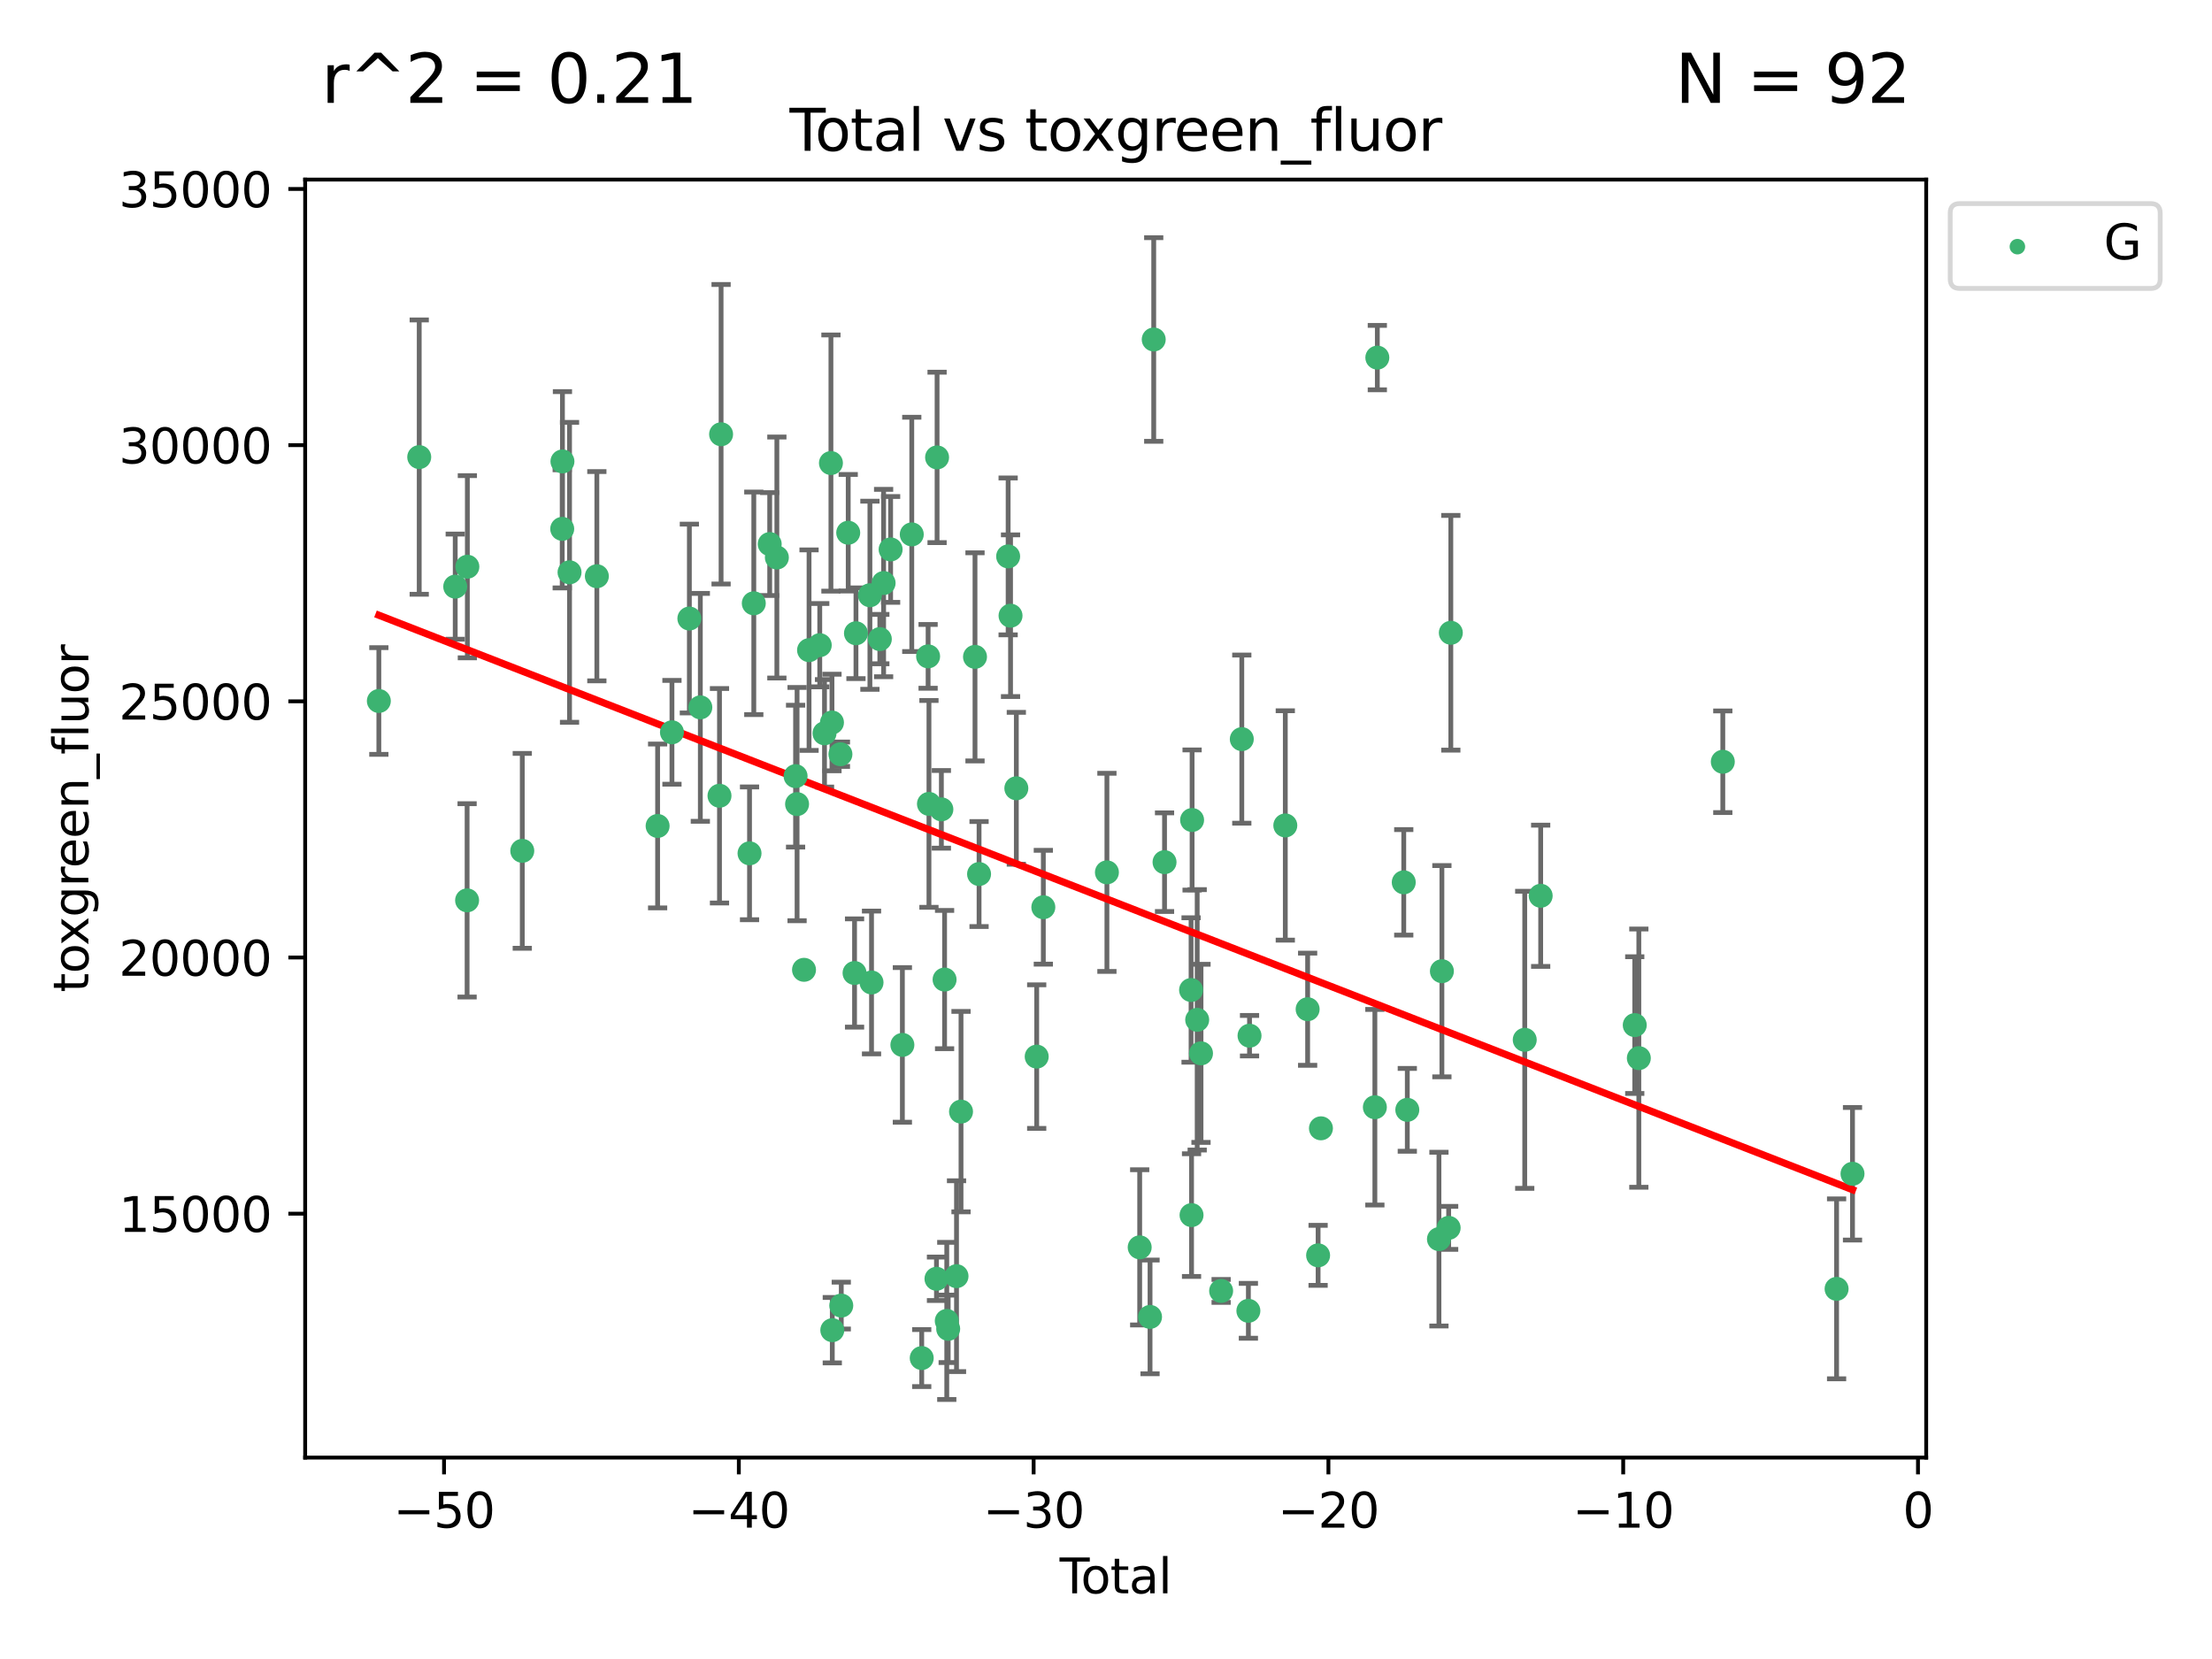 <?xml version="1.0" encoding="utf-8" standalone="no"?>
<!DOCTYPE svg PUBLIC "-//W3C//DTD SVG 1.1//EN"
  "http://www.w3.org/Graphics/SVG/1.1/DTD/svg11.dtd">
<svg xmlns:xlink="http://www.w3.org/1999/xlink" width="460.8pt" height="345.6pt" viewBox="0 0 460.8 345.6" xmlns="http://www.w3.org/2000/svg" version="1.1">
 <defs>
  <style type="text/css">*{stroke-linejoin: round; stroke-linecap: butt}</style>
 </defs>
 <g id="figure_1">
  <g id="patch_1">
   <path d="M 0 345.6 
L 460.8 345.6 
L 460.8 0 
L 0 0 
z
" style="fill: #ffffff"/>
  </g>
  <g id="axes_1">
   <g id="patch_2">
    <path d="M 63.571 303.64 
L 401.26 303.64 
L 401.26 37.411 
L 63.571 37.411 
z
" style="fill: #ffffff"/>
   </g>
   <g id="PathCollection_1">
    <defs>
     <path id="m9d0924d403" d="M 0 1.118 
C 0.297 1.118 0.581 1 0.791 0.791 
C 1 0.581 1.118 0.297 1.118 0 
C 1.118 -0.297 1 -0.581 0.791 -0.791 
C 0.581 -1 0.297 -1.118 0 -1.118 
C -0.297 -1.118 -0.581 -1 -0.791 -0.791 
C -1 -0.581 -1.118 -0.297 -1.118 0 
C -1.118 0.297 -1 0.581 -0.791 0.791 
C -0.581 1 -0.297 1.118 0 1.118 
z
" style="stroke: #3cb371"/>
    </defs>
    <g clip-path="url(#p04526ac674)">
     <use xlink:href="#m9d0924d403" x="78.921" y="146.029" style="fill: #3cb371; stroke: #3cb371"/>
     <use xlink:href="#m9d0924d403" x="87.333" y="95.221" style="fill: #3cb371; stroke: #3cb371"/>
     <use xlink:href="#m9d0924d403" x="94.833" y="122.205" style="fill: #3cb371; stroke: #3cb371"/>
     <use xlink:href="#m9d0924d403" x="97.306" y="187.561" style="fill: #3cb371; stroke: #3cb371"/>
     <use xlink:href="#m9d0924d403" x="97.36" y="118.06" style="fill: #3cb371; stroke: #3cb371"/>
     <use xlink:href="#m9d0924d403" x="108.799" y="177.246" style="fill: #3cb371; stroke: #3cb371"/>
     <use xlink:href="#m9d0924d403" x="117.12" y="110.173" style="fill: #3cb371; stroke: #3cb371"/>
     <use xlink:href="#m9d0924d403" x="117.168" y="96.122" style="fill: #3cb371; stroke: #3cb371"/>
     <use xlink:href="#m9d0924d403" x="118.645" y="119.225" style="fill: #3cb371; stroke: #3cb371"/>
     <use xlink:href="#m9d0924d403" x="124.335" y="120.039" style="fill: #3cb371; stroke: #3cb371"/>
     <use xlink:href="#m9d0924d403" x="136.994" y="172.063" style="fill: #3cb371; stroke: #3cb371"/>
     <use xlink:href="#m9d0924d403" x="139.981" y="152.551" style="fill: #3cb371; stroke: #3cb371"/>
     <use xlink:href="#m9d0924d403" x="143.608" y="128.851" style="fill: #3cb371; stroke: #3cb371"/>
     <use xlink:href="#m9d0924d403" x="145.892" y="147.356" style="fill: #3cb371; stroke: #3cb371"/>
     <use xlink:href="#m9d0924d403" x="149.884" y="165.771" style="fill: #3cb371; stroke: #3cb371"/>
     <use xlink:href="#m9d0924d403" x="150.216" y="90.464" style="fill: #3cb371; stroke: #3cb371"/>
     <use xlink:href="#m9d0924d403" x="156.141" y="177.765" style="fill: #3cb371; stroke: #3cb371"/>
     <use xlink:href="#m9d0924d403" x="157.03" y="125.679" style="fill: #3cb371; stroke: #3cb371"/>
     <use xlink:href="#m9d0924d403" x="160.344" y="113.337" style="fill: #3cb371; stroke: #3cb371"/>
     <use xlink:href="#m9d0924d403" x="161.836" y="116.143" style="fill: #3cb371; stroke: #3cb371"/>
     <use xlink:href="#m9d0924d403" x="165.734" y="161.683" style="fill: #3cb371; stroke: #3cb371"/>
     <use xlink:href="#m9d0924d403" x="166.045" y="167.509" style="fill: #3cb371; stroke: #3cb371"/>
     <use xlink:href="#m9d0924d403" x="167.492" y="202.031" style="fill: #3cb371; stroke: #3cb371"/>
     <use xlink:href="#m9d0924d403" x="168.539" y="135.439" style="fill: #3cb371; stroke: #3cb371"/>
     <use xlink:href="#m9d0924d403" x="170.77" y="134.403" style="fill: #3cb371; stroke: #3cb371"/>
     <use xlink:href="#m9d0924d403" x="171.762" y="152.759" style="fill: #3cb371; stroke: #3cb371"/>
     <use xlink:href="#m9d0924d403" x="173.099" y="96.462" style="fill: #3cb371; stroke: #3cb371"/>
     <use xlink:href="#m9d0924d403" x="173.315" y="150.513" style="fill: #3cb371; stroke: #3cb371"/>
     <use xlink:href="#m9d0924d403" x="173.382" y="277.099" style="fill: #3cb371; stroke: #3cb371"/>
     <use xlink:href="#m9d0924d403" x="175.076" y="157.12" style="fill: #3cb371; stroke: #3cb371"/>
     <use xlink:href="#m9d0924d403" x="175.252" y="271.977" style="fill: #3cb371; stroke: #3cb371"/>
     <use xlink:href="#m9d0924d403" x="176.699" y="110.976" style="fill: #3cb371; stroke: #3cb371"/>
     <use xlink:href="#m9d0924d403" x="178.02" y="202.696" style="fill: #3cb371; stroke: #3cb371"/>
     <use xlink:href="#m9d0924d403" x="178.313" y="131.919" style="fill: #3cb371; stroke: #3cb371"/>
     <use xlink:href="#m9d0924d403" x="181.219" y="124.003" style="fill: #3cb371; stroke: #3cb371"/>
     <use xlink:href="#m9d0924d403" x="181.555" y="204.667" style="fill: #3cb371; stroke: #3cb371"/>
     <use xlink:href="#m9d0924d403" x="183.285" y="133.135" style="fill: #3cb371; stroke: #3cb371"/>
     <use xlink:href="#m9d0924d403" x="184.073" y="121.458" style="fill: #3cb371; stroke: #3cb371"/>
     <use xlink:href="#m9d0924d403" x="185.532" y="114.455" style="fill: #3cb371; stroke: #3cb371"/>
     <use xlink:href="#m9d0924d403" x="187.982" y="217.675" style="fill: #3cb371; stroke: #3cb371"/>
     <use xlink:href="#m9d0924d403" x="189.939" y="111.326" style="fill: #3cb371; stroke: #3cb371"/>
     <use xlink:href="#m9d0924d403" x="192.012" y="282.91" style="fill: #3cb371; stroke: #3cb371"/>
     <use xlink:href="#m9d0924d403" x="193.341" y="136.733" style="fill: #3cb371; stroke: #3cb371"/>
     <use xlink:href="#m9d0924d403" x="193.518" y="167.467" style="fill: #3cb371; stroke: #3cb371"/>
     <use xlink:href="#m9d0924d403" x="195.085" y="266.394" style="fill: #3cb371; stroke: #3cb371"/>
     <use xlink:href="#m9d0924d403" x="195.211" y="95.286" style="fill: #3cb371; stroke: #3cb371"/>
     <use xlink:href="#m9d0924d403" x="196.106" y="168.602" style="fill: #3cb371; stroke: #3cb371"/>
     <use xlink:href="#m9d0924d403" x="196.774" y="204.06" style="fill: #3cb371; stroke: #3cb371"/>
     <use xlink:href="#m9d0924d403" x="197.23" y="275.172" style="fill: #3cb371; stroke: #3cb371"/>
     <use xlink:href="#m9d0924d403" x="197.526" y="276.823" style="fill: #3cb371; stroke: #3cb371"/>
     <use xlink:href="#m9d0924d403" x="199.261" y="265.85" style="fill: #3cb371; stroke: #3cb371"/>
     <use xlink:href="#m9d0924d403" x="200.198" y="231.571" style="fill: #3cb371; stroke: #3cb371"/>
     <use xlink:href="#m9d0924d403" x="203.112" y="136.835" style="fill: #3cb371; stroke: #3cb371"/>
     <use xlink:href="#m9d0924d403" x="203.957" y="182.076" style="fill: #3cb371; stroke: #3cb371"/>
     <use xlink:href="#m9d0924d403" x="210.014" y="115.908" style="fill: #3cb371; stroke: #3cb371"/>
     <use xlink:href="#m9d0924d403" x="210.514" y="128.26" style="fill: #3cb371; stroke: #3cb371"/>
     <use xlink:href="#m9d0924d403" x="211.721" y="164.215" style="fill: #3cb371; stroke: #3cb371"/>
     <use xlink:href="#m9d0924d403" x="215.964" y="220.11" style="fill: #3cb371; stroke: #3cb371"/>
     <use xlink:href="#m9d0924d403" x="217.345" y="188.993" style="fill: #3cb371; stroke: #3cb371"/>
     <use xlink:href="#m9d0924d403" x="230.591" y="181.726" style="fill: #3cb371; stroke: #3cb371"/>
     <use xlink:href="#m9d0924d403" x="237.418" y="259.843" style="fill: #3cb371; stroke: #3cb371"/>
     <use xlink:href="#m9d0924d403" x="239.574" y="274.335" style="fill: #3cb371; stroke: #3cb371"/>
     <use xlink:href="#m9d0924d403" x="240.342" y="70.721" style="fill: #3cb371; stroke: #3cb371"/>
     <use xlink:href="#m9d0924d403" x="242.595" y="179.603" style="fill: #3cb371; stroke: #3cb371"/>
     <use xlink:href="#m9d0924d403" x="248.122" y="206.235" style="fill: #3cb371; stroke: #3cb371"/>
     <use xlink:href="#m9d0924d403" x="248.22" y="253.129" style="fill: #3cb371; stroke: #3cb371"/>
     <use xlink:href="#m9d0924d403" x="248.335" y="170.823" style="fill: #3cb371; stroke: #3cb371"/>
     <use xlink:href="#m9d0924d403" x="249.397" y="212.449" style="fill: #3cb371; stroke: #3cb371"/>
     <use xlink:href="#m9d0924d403" x="250.191" y="219.431" style="fill: #3cb371; stroke: #3cb371"/>
     <use xlink:href="#m9d0924d403" x="254.384" y="268.924" style="fill: #3cb371; stroke: #3cb371"/>
     <use xlink:href="#m9d0924d403" x="258.689" y="153.972" style="fill: #3cb371; stroke: #3cb371"/>
     <use xlink:href="#m9d0924d403" x="260.061" y="273.065" style="fill: #3cb371; stroke: #3cb371"/>
     <use xlink:href="#m9d0924d403" x="260.3" y="215.756" style="fill: #3cb371; stroke: #3cb371"/>
     <use xlink:href="#m9d0924d403" x="267.753" y="171.956" style="fill: #3cb371; stroke: #3cb371"/>
     <use xlink:href="#m9d0924d403" x="272.404" y="210.239" style="fill: #3cb371; stroke: #3cb371"/>
     <use xlink:href="#m9d0924d403" x="274.586" y="261.512" style="fill: #3cb371; stroke: #3cb371"/>
     <use xlink:href="#m9d0924d403" x="275.176" y="235.049" style="fill: #3cb371; stroke: #3cb371"/>
     <use xlink:href="#m9d0924d403" x="286.41" y="230.656" style="fill: #3cb371; stroke: #3cb371"/>
     <use xlink:href="#m9d0924d403" x="286.923" y="74.498" style="fill: #3cb371; stroke: #3cb371"/>
     <use xlink:href="#m9d0924d403" x="292.428" y="183.805" style="fill: #3cb371; stroke: #3cb371"/>
     <use xlink:href="#m9d0924d403" x="293.167" y="231.199" style="fill: #3cb371; stroke: #3cb371"/>
     <use xlink:href="#m9d0924d403" x="299.758" y="258.13" style="fill: #3cb371; stroke: #3cb371"/>
     <use xlink:href="#m9d0924d403" x="300.374" y="202.318" style="fill: #3cb371; stroke: #3cb371"/>
     <use xlink:href="#m9d0924d403" x="301.782" y="255.786" style="fill: #3cb371; stroke: #3cb371"/>
     <use xlink:href="#m9d0924d403" x="302.234" y="131.821" style="fill: #3cb371; stroke: #3cb371"/>
     <use xlink:href="#m9d0924d403" x="317.631" y="216.609" style="fill: #3cb371; stroke: #3cb371"/>
     <use xlink:href="#m9d0924d403" x="320.952" y="186.608" style="fill: #3cb371; stroke: #3cb371"/>
     <use xlink:href="#m9d0924d403" x="340.549" y="213.548" style="fill: #3cb371; stroke: #3cb371"/>
     <use xlink:href="#m9d0924d403" x="341.4" y="220.428" style="fill: #3cb371; stroke: #3cb371"/>
     <use xlink:href="#m9d0924d403" x="358.892" y="158.687" style="fill: #3cb371; stroke: #3cb371"/>
     <use xlink:href="#m9d0924d403" x="382.596" y="268.492" style="fill: #3cb371; stroke: #3cb371"/>
     <use xlink:href="#m9d0924d403" x="385.911" y="244.52" style="fill: #3cb371; stroke: #3cb371"/>
    </g>
   </g>
   <g id="matplotlib.axis_1">
    <g id="xtick_1">
     <g id="line2d_1">
      <defs>
       <path id="m16724ca098" d="M 0 0 
L 0 3.5 
" style="stroke: #000000; stroke-width: 0.8"/>
      </defs>
      <g>
       <use xlink:href="#m16724ca098" x="92.502" y="303.64" style="stroke: #000000; stroke-width: 0.8"/>
      </g>
     </g>
     <g id="text_1">
      <!-- −50 -->
      <g transform="translate(81.949 318.238)scale(0.1 -0.1)">
       <defs>
        <path id="DejaVuSans-2212" d="M 678 2272 
L 4684 2272 
L 4684 1741 
L 678 1741 
L 678 2272 
z
" transform="scale(0.016)"/>
        <path id="DejaVuSans-35" d="M 691 4666 
L 3169 4666 
L 3169 4134 
L 1269 4134 
L 1269 2991 
Q 1406 3038 1543 3061 
Q 1681 3084 1819 3084 
Q 2600 3084 3056 2656 
Q 3513 2228 3513 1497 
Q 3513 744 3044 326 
Q 2575 -91 1722 -91 
Q 1428 -91 1123 -41 
Q 819 9 494 109 
L 494 744 
Q 775 591 1075 516 
Q 1375 441 1709 441 
Q 2250 441 2565 725 
Q 2881 1009 2881 1497 
Q 2881 1984 2565 2268 
Q 2250 2553 1709 2553 
Q 1456 2553 1204 2497 
Q 953 2441 691 2322 
L 691 4666 
z
" transform="scale(0.016)"/>
        <path id="DejaVuSans-30" d="M 2034 4250 
Q 1547 4250 1301 3770 
Q 1056 3291 1056 2328 
Q 1056 1369 1301 889 
Q 1547 409 2034 409 
Q 2525 409 2770 889 
Q 3016 1369 3016 2328 
Q 3016 3291 2770 3770 
Q 2525 4250 2034 4250 
z
M 2034 4750 
Q 2819 4750 3233 4129 
Q 3647 3509 3647 2328 
Q 3647 1150 3233 529 
Q 2819 -91 2034 -91 
Q 1250 -91 836 529 
Q 422 1150 422 2328 
Q 422 3509 836 4129 
Q 1250 4750 2034 4750 
z
" transform="scale(0.016)"/>
       </defs>
       <use xlink:href="#DejaVuSans-2212"/>
       <use xlink:href="#DejaVuSans-35" x="83.789"/>
       <use xlink:href="#DejaVuSans-30" x="147.412"/>
      </g>
     </g>
    </g>
    <g id="xtick_2">
     <g id="line2d_2">
      <g>
       <use xlink:href="#m16724ca098" x="153.912" y="303.64" style="stroke: #000000; stroke-width: 0.8"/>
      </g>
     </g>
     <g id="text_2">
      <!-- −40 -->
      <g transform="translate(143.359 318.238)scale(0.1 -0.1)">
       <defs>
        <path id="DejaVuSans-34" d="M 2419 4116 
L 825 1625 
L 2419 1625 
L 2419 4116 
z
M 2253 4666 
L 3047 4666 
L 3047 1625 
L 3713 1625 
L 3713 1100 
L 3047 1100 
L 3047 0 
L 2419 0 
L 2419 1100 
L 313 1100 
L 313 1709 
L 2253 4666 
z
" transform="scale(0.016)"/>
       </defs>
       <use xlink:href="#DejaVuSans-2212"/>
       <use xlink:href="#DejaVuSans-34" x="83.789"/>
       <use xlink:href="#DejaVuSans-30" x="147.412"/>
      </g>
     </g>
    </g>
    <g id="xtick_3">
     <g id="line2d_3">
      <g>
       <use xlink:href="#m16724ca098" x="215.322" y="303.64" style="stroke: #000000; stroke-width: 0.8"/>
      </g>
     </g>
     <g id="text_3">
      <!-- −30 -->
      <g transform="translate(204.77 318.238)scale(0.1 -0.1)">
       <defs>
        <path id="DejaVuSans-33" d="M 2597 2516 
Q 3050 2419 3304 2112 
Q 3559 1806 3559 1356 
Q 3559 666 3084 287 
Q 2609 -91 1734 -91 
Q 1441 -91 1130 -33 
Q 819 25 488 141 
L 488 750 
Q 750 597 1062 519 
Q 1375 441 1716 441 
Q 2309 441 2620 675 
Q 2931 909 2931 1356 
Q 2931 1769 2642 2001 
Q 2353 2234 1838 2234 
L 1294 2234 
L 1294 2753 
L 1863 2753 
Q 2328 2753 2575 2939 
Q 2822 3125 2822 3475 
Q 2822 3834 2567 4026 
Q 2313 4219 1838 4219 
Q 1578 4219 1281 4162 
Q 984 4106 628 3988 
L 628 4550 
Q 988 4650 1302 4700 
Q 1616 4750 1894 4750 
Q 2613 4750 3031 4423 
Q 3450 4097 3450 3541 
Q 3450 3153 3228 2886 
Q 3006 2619 2597 2516 
z
" transform="scale(0.016)"/>
       </defs>
       <use xlink:href="#DejaVuSans-2212"/>
       <use xlink:href="#DejaVuSans-33" x="83.789"/>
       <use xlink:href="#DejaVuSans-30" x="147.412"/>
      </g>
     </g>
    </g>
    <g id="xtick_4">
     <g id="line2d_4">
      <g>
       <use xlink:href="#m16724ca098" x="276.732" y="303.64" style="stroke: #000000; stroke-width: 0.8"/>
      </g>
     </g>
     <g id="text_4">
      <!-- −20 -->
      <g transform="translate(266.18 318.238)scale(0.1 -0.1)">
       <defs>
        <path id="DejaVuSans-32" d="M 1228 531 
L 3431 531 
L 3431 0 
L 469 0 
L 469 531 
Q 828 903 1448 1529 
Q 2069 2156 2228 2338 
Q 2531 2678 2651 2914 
Q 2772 3150 2772 3378 
Q 2772 3750 2511 3984 
Q 2250 4219 1831 4219 
Q 1534 4219 1204 4116 
Q 875 4013 500 3803 
L 500 4441 
Q 881 4594 1212 4672 
Q 1544 4750 1819 4750 
Q 2544 4750 2975 4387 
Q 3406 4025 3406 3419 
Q 3406 3131 3298 2873 
Q 3191 2616 2906 2266 
Q 2828 2175 2409 1742 
Q 1991 1309 1228 531 
z
" transform="scale(0.016)"/>
       </defs>
       <use xlink:href="#DejaVuSans-2212"/>
       <use xlink:href="#DejaVuSans-32" x="83.789"/>
       <use xlink:href="#DejaVuSans-30" x="147.412"/>
      </g>
     </g>
    </g>
    <g id="xtick_5">
     <g id="line2d_5">
      <g>
       <use xlink:href="#m16724ca098" x="338.142" y="303.64" style="stroke: #000000; stroke-width: 0.8"/>
      </g>
     </g>
     <g id="text_5">
      <!-- −10 -->
      <g transform="translate(327.59 318.238)scale(0.1 -0.1)">
       <defs>
        <path id="DejaVuSans-31" d="M 794 531 
L 1825 531 
L 1825 4091 
L 703 3866 
L 703 4441 
L 1819 4666 
L 2450 4666 
L 2450 531 
L 3481 531 
L 3481 0 
L 794 0 
L 794 531 
z
" transform="scale(0.016)"/>
       </defs>
       <use xlink:href="#DejaVuSans-2212"/>
       <use xlink:href="#DejaVuSans-31" x="83.789"/>
       <use xlink:href="#DejaVuSans-30" x="147.412"/>
      </g>
     </g>
    </g>
    <g id="xtick_6">
     <g id="line2d_6">
      <g>
       <use xlink:href="#m16724ca098" x="399.552" y="303.64" style="stroke: #000000; stroke-width: 0.8"/>
      </g>
     </g>
     <g id="text_6">
      <!-- 0 -->
      <g transform="translate(396.371 318.238)scale(0.1 -0.1)">
       <use xlink:href="#DejaVuSans-30"/>
      </g>
     </g>
    </g>
    <g id="text_7">
     <!-- Total -->
     <g transform="translate(220.739 331.917)scale(0.1 -0.1)">
      <defs>
       <path id="DejaVuSans-54" d="M -19 4666 
L 3928 4666 
L 3928 4134 
L 2272 4134 
L 2272 0 
L 1638 0 
L 1638 4134 
L -19 4134 
L -19 4666 
z
" transform="scale(0.016)"/>
       <path id="DejaVuSans-6f" d="M 1959 3097 
Q 1497 3097 1228 2736 
Q 959 2375 959 1747 
Q 959 1119 1226 758 
Q 1494 397 1959 397 
Q 2419 397 2687 759 
Q 2956 1122 2956 1747 
Q 2956 2369 2687 2733 
Q 2419 3097 1959 3097 
z
M 1959 3584 
Q 2709 3584 3137 3096 
Q 3566 2609 3566 1747 
Q 3566 888 3137 398 
Q 2709 -91 1959 -91 
Q 1206 -91 779 398 
Q 353 888 353 1747 
Q 353 2609 779 3096 
Q 1206 3584 1959 3584 
z
" transform="scale(0.016)"/>
       <path id="DejaVuSans-74" d="M 1172 4494 
L 1172 3500 
L 2356 3500 
L 2356 3053 
L 1172 3053 
L 1172 1153 
Q 1172 725 1289 603 
Q 1406 481 1766 481 
L 2356 481 
L 2356 0 
L 1766 0 
Q 1100 0 847 248 
Q 594 497 594 1153 
L 594 3053 
L 172 3053 
L 172 3500 
L 594 3500 
L 594 4494 
L 1172 4494 
z
" transform="scale(0.016)"/>
       <path id="DejaVuSans-61" d="M 2194 1759 
Q 1497 1759 1228 1600 
Q 959 1441 959 1056 
Q 959 750 1161 570 
Q 1363 391 1709 391 
Q 2188 391 2477 730 
Q 2766 1069 2766 1631 
L 2766 1759 
L 2194 1759 
z
M 3341 1997 
L 3341 0 
L 2766 0 
L 2766 531 
Q 2569 213 2275 61 
Q 1981 -91 1556 -91 
Q 1019 -91 701 211 
Q 384 513 384 1019 
Q 384 1609 779 1909 
Q 1175 2209 1959 2209 
L 2766 2209 
L 2766 2266 
Q 2766 2663 2505 2880 
Q 2244 3097 1772 3097 
Q 1472 3097 1187 3025 
Q 903 2953 641 2809 
L 641 3341 
Q 956 3463 1253 3523 
Q 1550 3584 1831 3584 
Q 2591 3584 2966 3190 
Q 3341 2797 3341 1997 
z
" transform="scale(0.016)"/>
       <path id="DejaVuSans-6c" d="M 603 4863 
L 1178 4863 
L 1178 0 
L 603 0 
L 603 4863 
z
" transform="scale(0.016)"/>
      </defs>
      <use xlink:href="#DejaVuSans-54"/>
      <use xlink:href="#DejaVuSans-6f" x="44.084"/>
      <use xlink:href="#DejaVuSans-74" x="105.266"/>
      <use xlink:href="#DejaVuSans-61" x="144.475"/>
      <use xlink:href="#DejaVuSans-6c" x="205.754"/>
     </g>
    </g>
   </g>
   <g id="matplotlib.axis_2">
    <g id="ytick_1">
     <g id="line2d_7">
      <defs>
       <path id="m3cbc623555" d="M 0 0 
L -3.5 0 
" style="stroke: #000000; stroke-width: 0.8"/>
      </defs>
      <g>
       <use xlink:href="#m3cbc623555" x="63.571" y="252.829" style="stroke: #000000; stroke-width: 0.8"/>
      </g>
     </g>
     <g id="text_8">
      <!-- 15000 -->
      <g transform="translate(24.759 256.628)scale(0.1 -0.1)">
       <use xlink:href="#DejaVuSans-31"/>
       <use xlink:href="#DejaVuSans-35" x="63.623"/>
       <use xlink:href="#DejaVuSans-30" x="127.246"/>
       <use xlink:href="#DejaVuSans-30" x="190.869"/>
       <use xlink:href="#DejaVuSans-30" x="254.492"/>
      </g>
     </g>
    </g>
    <g id="ytick_2">
     <g id="line2d_8">
      <g>
       <use xlink:href="#m3cbc623555" x="63.571" y="199.464" style="stroke: #000000; stroke-width: 0.8"/>
      </g>
     </g>
     <g id="text_9">
      <!-- 20000 -->
      <g transform="translate(24.759 203.263)scale(0.1 -0.1)">
       <use xlink:href="#DejaVuSans-32"/>
       <use xlink:href="#DejaVuSans-30" x="63.623"/>
       <use xlink:href="#DejaVuSans-30" x="127.246"/>
       <use xlink:href="#DejaVuSans-30" x="190.869"/>
       <use xlink:href="#DejaVuSans-30" x="254.492"/>
      </g>
     </g>
    </g>
    <g id="ytick_3">
     <g id="line2d_9">
      <g>
       <use xlink:href="#m3cbc623555" x="63.571" y="146.098" style="stroke: #000000; stroke-width: 0.8"/>
      </g>
     </g>
     <g id="text_10">
      <!-- 25000 -->
      <g transform="translate(24.759 149.897)scale(0.1 -0.1)">
       <use xlink:href="#DejaVuSans-32"/>
       <use xlink:href="#DejaVuSans-35" x="63.623"/>
       <use xlink:href="#DejaVuSans-30" x="127.246"/>
       <use xlink:href="#DejaVuSans-30" x="190.869"/>
       <use xlink:href="#DejaVuSans-30" x="254.492"/>
      </g>
     </g>
    </g>
    <g id="ytick_4">
     <g id="line2d_10">
      <g>
       <use xlink:href="#m3cbc623555" x="63.571" y="92.733" style="stroke: #000000; stroke-width: 0.8"/>
      </g>
     </g>
     <g id="text_11">
      <!-- 30000 -->
      <g transform="translate(24.759 96.532)scale(0.1 -0.1)">
       <use xlink:href="#DejaVuSans-33"/>
       <use xlink:href="#DejaVuSans-30" x="63.623"/>
       <use xlink:href="#DejaVuSans-30" x="127.246"/>
       <use xlink:href="#DejaVuSans-30" x="190.869"/>
       <use xlink:href="#DejaVuSans-30" x="254.492"/>
      </g>
     </g>
    </g>
    <g id="ytick_5">
     <g id="line2d_11">
      <g>
       <use xlink:href="#m3cbc623555" x="63.571" y="39.367" style="stroke: #000000; stroke-width: 0.8"/>
      </g>
     </g>
     <g id="text_12">
      <!-- 35000 -->
      <g transform="translate(24.759 43.166)scale(0.1 -0.1)">
       <use xlink:href="#DejaVuSans-33"/>
       <use xlink:href="#DejaVuSans-35" x="63.623"/>
       <use xlink:href="#DejaVuSans-30" x="127.246"/>
       <use xlink:href="#DejaVuSans-30" x="190.869"/>
       <use xlink:href="#DejaVuSans-30" x="254.492"/>
      </g>
     </g>
    </g>
    <g id="text_13">
     <!-- toxgreen_fluor -->
     <g transform="translate(18.401 206.72)rotate(-90)scale(0.1 -0.1)">
      <defs>
       <path id="DejaVuSans-78" d="M 3513 3500 
L 2247 1797 
L 3578 0 
L 2900 0 
L 1881 1375 
L 863 0 
L 184 0 
L 1544 1831 
L 300 3500 
L 978 3500 
L 1906 2253 
L 2834 3500 
L 3513 3500 
z
" transform="scale(0.016)"/>
       <path id="DejaVuSans-67" d="M 2906 1791 
Q 2906 2416 2648 2759 
Q 2391 3103 1925 3103 
Q 1463 3103 1205 2759 
Q 947 2416 947 1791 
Q 947 1169 1205 825 
Q 1463 481 1925 481 
Q 2391 481 2648 825 
Q 2906 1169 2906 1791 
z
M 3481 434 
Q 3481 -459 3084 -895 
Q 2688 -1331 1869 -1331 
Q 1566 -1331 1297 -1286 
Q 1028 -1241 775 -1147 
L 775 -588 
Q 1028 -725 1275 -790 
Q 1522 -856 1778 -856 
Q 2344 -856 2625 -561 
Q 2906 -266 2906 331 
L 2906 616 
Q 2728 306 2450 153 
Q 2172 0 1784 0 
Q 1141 0 747 490 
Q 353 981 353 1791 
Q 353 2603 747 3093 
Q 1141 3584 1784 3584 
Q 2172 3584 2450 3431 
Q 2728 3278 2906 2969 
L 2906 3500 
L 3481 3500 
L 3481 434 
z
" transform="scale(0.016)"/>
       <path id="DejaVuSans-72" d="M 2631 2963 
Q 2534 3019 2420 3045 
Q 2306 3072 2169 3072 
Q 1681 3072 1420 2755 
Q 1159 2438 1159 1844 
L 1159 0 
L 581 0 
L 581 3500 
L 1159 3500 
L 1159 2956 
Q 1341 3275 1631 3429 
Q 1922 3584 2338 3584 
Q 2397 3584 2469 3576 
Q 2541 3569 2628 3553 
L 2631 2963 
z
" transform="scale(0.016)"/>
       <path id="DejaVuSans-65" d="M 3597 1894 
L 3597 1613 
L 953 1613 
Q 991 1019 1311 708 
Q 1631 397 2203 397 
Q 2534 397 2845 478 
Q 3156 559 3463 722 
L 3463 178 
Q 3153 47 2828 -22 
Q 2503 -91 2169 -91 
Q 1331 -91 842 396 
Q 353 884 353 1716 
Q 353 2575 817 3079 
Q 1281 3584 2069 3584 
Q 2775 3584 3186 3129 
Q 3597 2675 3597 1894 
z
M 3022 2063 
Q 3016 2534 2758 2815 
Q 2500 3097 2075 3097 
Q 1594 3097 1305 2825 
Q 1016 2553 972 2059 
L 3022 2063 
z
" transform="scale(0.016)"/>
       <path id="DejaVuSans-6e" d="M 3513 2113 
L 3513 0 
L 2938 0 
L 2938 2094 
Q 2938 2591 2744 2837 
Q 2550 3084 2163 3084 
Q 1697 3084 1428 2787 
Q 1159 2491 1159 1978 
L 1159 0 
L 581 0 
L 581 3500 
L 1159 3500 
L 1159 2956 
Q 1366 3272 1645 3428 
Q 1925 3584 2291 3584 
Q 2894 3584 3203 3211 
Q 3513 2838 3513 2113 
z
" transform="scale(0.016)"/>
       <path id="DejaVuSans-5f" d="M 3263 -1063 
L 3263 -1509 
L -63 -1509 
L -63 -1063 
L 3263 -1063 
z
" transform="scale(0.016)"/>
       <path id="DejaVuSans-66" d="M 2375 4863 
L 2375 4384 
L 1825 4384 
Q 1516 4384 1395 4259 
Q 1275 4134 1275 3809 
L 1275 3500 
L 2222 3500 
L 2222 3053 
L 1275 3053 
L 1275 0 
L 697 0 
L 697 3053 
L 147 3053 
L 147 3500 
L 697 3500 
L 697 3744 
Q 697 4328 969 4595 
Q 1241 4863 1831 4863 
L 2375 4863 
z
" transform="scale(0.016)"/>
       <path id="DejaVuSans-75" d="M 544 1381 
L 544 3500 
L 1119 3500 
L 1119 1403 
Q 1119 906 1312 657 
Q 1506 409 1894 409 
Q 2359 409 2629 706 
Q 2900 1003 2900 1516 
L 2900 3500 
L 3475 3500 
L 3475 0 
L 2900 0 
L 2900 538 
Q 2691 219 2414 64 
Q 2138 -91 1772 -91 
Q 1169 -91 856 284 
Q 544 659 544 1381 
z
M 1991 3584 
L 1991 3584 
z
" transform="scale(0.016)"/>
      </defs>
      <use xlink:href="#DejaVuSans-74"/>
      <use xlink:href="#DejaVuSans-6f" x="39.209"/>
      <use xlink:href="#DejaVuSans-78" x="97.266"/>
      <use xlink:href="#DejaVuSans-67" x="156.445"/>
      <use xlink:href="#DejaVuSans-72" x="219.922"/>
      <use xlink:href="#DejaVuSans-65" x="258.785"/>
      <use xlink:href="#DejaVuSans-65" x="320.309"/>
      <use xlink:href="#DejaVuSans-6e" x="381.832"/>
      <use xlink:href="#DejaVuSans-5f" x="445.211"/>
      <use xlink:href="#DejaVuSans-66" x="495.211"/>
      <use xlink:href="#DejaVuSans-6c" x="530.416"/>
      <use xlink:href="#DejaVuSans-75" x="558.199"/>
      <use xlink:href="#DejaVuSans-6f" x="621.578"/>
      <use xlink:href="#DejaVuSans-72" x="682.76"/>
     </g>
    </g>
   </g>
   <g id="LineCollection_1">
    <path d="M 78.921 157.145 
L 78.921 134.913 
" clip-path="url(#p04526ac674)" style="fill: none; stroke: #696969"/>
    <path d="M 87.333 123.793 
L 87.333 66.649 
" clip-path="url(#p04526ac674)" style="fill: none; stroke: #696969"/>
    <path d="M 94.833 133.157 
L 94.833 111.254 
" clip-path="url(#p04526ac674)" style="fill: none; stroke: #696969"/>
    <path d="M 97.306 207.699 
L 97.306 167.422 
" clip-path="url(#p04526ac674)" style="fill: none; stroke: #696969"/>
    <path d="M 97.36 137.034 
L 97.36 99.086 
" clip-path="url(#p04526ac674)" style="fill: none; stroke: #696969"/>
    <path d="M 108.799 197.543 
L 108.799 156.949 
" clip-path="url(#p04526ac674)" style="fill: none; stroke: #696969"/>
    <path d="M 117.12 122.476 
L 117.12 97.87 
" clip-path="url(#p04526ac674)" style="fill: none; stroke: #696969"/>
    <path d="M 117.168 110.663 
L 117.168 81.58 
" clip-path="url(#p04526ac674)" style="fill: none; stroke: #696969"/>
    <path d="M 118.645 150.465 
L 118.645 87.985 
" clip-path="url(#p04526ac674)" style="fill: none; stroke: #696969"/>
    <path d="M 124.335 141.838 
L 124.335 98.239 
" clip-path="url(#p04526ac674)" style="fill: none; stroke: #696969"/>
    <path d="M 136.994 189.128 
L 136.994 154.999 
" clip-path="url(#p04526ac674)" style="fill: none; stroke: #696969"/>
    <path d="M 139.981 163.359 
L 139.981 141.742 
" clip-path="url(#p04526ac674)" style="fill: none; stroke: #696969"/>
    <path d="M 143.608 148.52 
L 143.608 109.182 
" clip-path="url(#p04526ac674)" style="fill: none; stroke: #696969"/>
    <path d="M 145.892 171.096 
L 145.892 123.616 
" clip-path="url(#p04526ac674)" style="fill: none; stroke: #696969"/>
    <path d="M 149.884 188.108 
L 149.884 143.434 
" clip-path="url(#p04526ac674)" style="fill: none; stroke: #696969"/>
    <path d="M 150.216 121.661 
L 150.216 59.267 
" clip-path="url(#p04526ac674)" style="fill: none; stroke: #696969"/>
    <path d="M 156.141 191.594 
L 156.141 163.936 
" clip-path="url(#p04526ac674)" style="fill: none; stroke: #696969"/>
    <path d="M 157.03 148.861 
L 157.03 102.497 
" clip-path="url(#p04526ac674)" style="fill: none; stroke: #696969"/>
    <path d="M 160.344 124.055 
L 160.344 102.62 
" clip-path="url(#p04526ac674)" style="fill: none; stroke: #696969"/>
    <path d="M 161.836 141.244 
L 161.836 91.041 
" clip-path="url(#p04526ac674)" style="fill: none; stroke: #696969"/>
    <path d="M 165.734 176.458 
L 165.734 146.907 
" clip-path="url(#p04526ac674)" style="fill: none; stroke: #696969"/>
    <path d="M 166.045 191.803 
L 166.045 143.214 
" clip-path="url(#p04526ac674)" style="fill: none; stroke: #696969"/>
    <path d="M 167.492 202.829 
L 167.492 201.232 
" clip-path="url(#p04526ac674)" style="fill: none; stroke: #696969"/>
    <path d="M 168.539 156.322 
L 168.539 114.557 
" clip-path="url(#p04526ac674)" style="fill: none; stroke: #696969"/>
    <path d="M 170.77 143.083 
L 170.77 125.723 
" clip-path="url(#p04526ac674)" style="fill: none; stroke: #696969"/>
    <path d="M 171.762 163.955 
L 171.762 141.562 
" clip-path="url(#p04526ac674)" style="fill: none; stroke: #696969"/>
    <path d="M 173.099 123.148 
L 173.099 69.776 
" clip-path="url(#p04526ac674)" style="fill: none; stroke: #696969"/>
    <path d="M 173.315 160.573 
L 173.315 140.453 
" clip-path="url(#p04526ac674)" style="fill: none; stroke: #696969"/>
    <path d="M 173.382 283.914 
L 173.382 270.285 
" clip-path="url(#p04526ac674)" style="fill: none; stroke: #696969"/>
    <path d="M 175.076 159.657 
L 175.076 154.583 
" clip-path="url(#p04526ac674)" style="fill: none; stroke: #696969"/>
    <path d="M 175.252 276.858 
L 175.252 267.096 
" clip-path="url(#p04526ac674)" style="fill: none; stroke: #696969"/>
    <path d="M 176.699 123.112 
L 176.699 98.84 
" clip-path="url(#p04526ac674)" style="fill: none; stroke: #696969"/>
    <path d="M 178.02 213.972 
L 178.02 191.42 
" clip-path="url(#p04526ac674)" style="fill: none; stroke: #696969"/>
    <path d="M 178.313 141.367 
L 178.313 122.472 
" clip-path="url(#p04526ac674)" style="fill: none; stroke: #696969"/>
    <path d="M 181.219 143.599 
L 181.219 104.408 
" clip-path="url(#p04526ac674)" style="fill: none; stroke: #696969"/>
    <path d="M 181.555 219.541 
L 181.555 189.794 
" clip-path="url(#p04526ac674)" style="fill: none; stroke: #696969"/>
    <path d="M 183.285 138.276 
L 183.285 127.994 
" clip-path="url(#p04526ac674)" style="fill: none; stroke: #696969"/>
    <path d="M 184.073 140.976 
L 184.073 101.94 
" clip-path="url(#p04526ac674)" style="fill: none; stroke: #696969"/>
    <path d="M 185.532 125.479 
L 185.532 103.432 
" clip-path="url(#p04526ac674)" style="fill: none; stroke: #696969"/>
    <path d="M 187.982 233.781 
L 187.982 201.57 
" clip-path="url(#p04526ac674)" style="fill: none; stroke: #696969"/>
    <path d="M 189.939 135.731 
L 189.939 86.921 
" clip-path="url(#p04526ac674)" style="fill: none; stroke: #696969"/>
    <path d="M 192.012 288.845 
L 192.012 276.976 
" clip-path="url(#p04526ac674)" style="fill: none; stroke: #696969"/>
    <path d="M 193.341 143.378 
L 193.341 130.087 
" clip-path="url(#p04526ac674)" style="fill: none; stroke: #696969"/>
    <path d="M 193.518 189.005 
L 193.518 145.929 
" clip-path="url(#p04526ac674)" style="fill: none; stroke: #696969"/>
    <path d="M 195.085 270.917 
L 195.085 261.871 
" clip-path="url(#p04526ac674)" style="fill: none; stroke: #696969"/>
    <path d="M 195.211 113.036 
L 195.211 77.537 
" clip-path="url(#p04526ac674)" style="fill: none; stroke: #696969"/>
    <path d="M 196.106 176.69 
L 196.106 160.514 
" clip-path="url(#p04526ac674)" style="fill: none; stroke: #696969"/>
    <path d="M 196.774 218.462 
L 196.774 189.658 
" clip-path="url(#p04526ac674)" style="fill: none; stroke: #696969"/>
    <path d="M 197.23 291.539 
L 197.23 258.805 
" clip-path="url(#p04526ac674)" style="fill: none; stroke: #696969"/>
    <path d="M 197.526 283.85 
L 197.526 269.797 
" clip-path="url(#p04526ac674)" style="fill: none; stroke: #696969"/>
    <path d="M 199.261 285.723 
L 199.261 245.978 
" clip-path="url(#p04526ac674)" style="fill: none; stroke: #696969"/>
    <path d="M 200.198 252.449 
L 200.198 210.693 
" clip-path="url(#p04526ac674)" style="fill: none; stroke: #696969"/>
    <path d="M 203.112 158.516 
L 203.112 115.154 
" clip-path="url(#p04526ac674)" style="fill: none; stroke: #696969"/>
    <path d="M 203.957 193.014 
L 203.957 171.138 
" clip-path="url(#p04526ac674)" style="fill: none; stroke: #696969"/>
    <path d="M 210.014 132.248 
L 210.014 99.568 
" clip-path="url(#p04526ac674)" style="fill: none; stroke: #696969"/>
    <path d="M 210.514 145.102 
L 210.514 111.419 
" clip-path="url(#p04526ac674)" style="fill: none; stroke: #696969"/>
    <path d="M 211.721 180.035 
L 211.721 148.395 
" clip-path="url(#p04526ac674)" style="fill: none; stroke: #696969"/>
    <path d="M 215.964 235.067 
L 215.964 205.152 
" clip-path="url(#p04526ac674)" style="fill: none; stroke: #696969"/>
    <path d="M 217.345 200.849 
L 217.345 177.138 
" clip-path="url(#p04526ac674)" style="fill: none; stroke: #696969"/>
    <path d="M 230.591 202.364 
L 230.591 161.088 
" clip-path="url(#p04526ac674)" style="fill: none; stroke: #696969"/>
    <path d="M 237.418 276.012 
L 237.418 243.673 
" clip-path="url(#p04526ac674)" style="fill: none; stroke: #696969"/>
    <path d="M 239.574 286.182 
L 239.574 262.489 
" clip-path="url(#p04526ac674)" style="fill: none; stroke: #696969"/>
    <path d="M 240.342 91.93 
L 240.342 49.513 
" clip-path="url(#p04526ac674)" style="fill: none; stroke: #696969"/>
    <path d="M 242.595 189.876 
L 242.595 169.331 
" clip-path="url(#p04526ac674)" style="fill: none; stroke: #696969"/>
    <path d="M 248.122 221.279 
L 248.122 191.191 
" clip-path="url(#p04526ac674)" style="fill: none; stroke: #696969"/>
    <path d="M 248.22 265.908 
L 248.22 240.349 
" clip-path="url(#p04526ac674)" style="fill: none; stroke: #696969"/>
    <path d="M 248.335 185.424 
L 248.335 156.221 
" clip-path="url(#p04526ac674)" style="fill: none; stroke: #696969"/>
    <path d="M 249.397 239.569 
L 249.397 185.328 
" clip-path="url(#p04526ac674)" style="fill: none; stroke: #696969"/>
    <path d="M 250.191 237.98 
L 250.191 200.882 
" clip-path="url(#p04526ac674)" style="fill: none; stroke: #696969"/>
    <path d="M 254.384 271.31 
L 254.384 266.537 
" clip-path="url(#p04526ac674)" style="fill: none; stroke: #696969"/>
    <path d="M 258.689 171.485 
L 258.689 136.46 
" clip-path="url(#p04526ac674)" style="fill: none; stroke: #696969"/>
    <path d="M 260.061 278.778 
L 260.061 267.351 
" clip-path="url(#p04526ac674)" style="fill: none; stroke: #696969"/>
    <path d="M 260.3 219.975 
L 260.3 211.537 
" clip-path="url(#p04526ac674)" style="fill: none; stroke: #696969"/>
    <path d="M 267.753 195.848 
L 267.753 148.065 
" clip-path="url(#p04526ac674)" style="fill: none; stroke: #696969"/>
    <path d="M 272.404 221.922 
L 272.404 198.557 
" clip-path="url(#p04526ac674)" style="fill: none; stroke: #696969"/>
    <path d="M 274.586 267.765 
L 274.586 255.26 
" clip-path="url(#p04526ac674)" style="fill: none; stroke: #696969"/>
    <path d="M 275.176 236.043 
L 275.176 234.054 
" clip-path="url(#p04526ac674)" style="fill: none; stroke: #696969"/>
    <path d="M 286.41 251.025 
L 286.41 210.286 
" clip-path="url(#p04526ac674)" style="fill: none; stroke: #696969"/>
    <path d="M 286.923 81.207 
L 286.923 67.79 
" clip-path="url(#p04526ac674)" style="fill: none; stroke: #696969"/>
    <path d="M 292.428 194.792 
L 292.428 172.819 
" clip-path="url(#p04526ac674)" style="fill: none; stroke: #696969"/>
    <path d="M 293.167 239.823 
L 293.167 222.574 
" clip-path="url(#p04526ac674)" style="fill: none; stroke: #696969"/>
    <path d="M 299.758 276.225 
L 299.758 240.034 
" clip-path="url(#p04526ac674)" style="fill: none; stroke: #696969"/>
    <path d="M 300.374 224.32 
L 300.374 180.316 
" clip-path="url(#p04526ac674)" style="fill: none; stroke: #696969"/>
    <path d="M 301.782 260.264 
L 301.782 251.308 
" clip-path="url(#p04526ac674)" style="fill: none; stroke: #696969"/>
    <path d="M 302.234 156.268 
L 302.234 107.374 
" clip-path="url(#p04526ac674)" style="fill: none; stroke: #696969"/>
    <path d="M 317.631 247.555 
L 317.631 185.664 
" clip-path="url(#p04526ac674)" style="fill: none; stroke: #696969"/>
    <path d="M 320.952 201.319 
L 320.952 171.897 
" clip-path="url(#p04526ac674)" style="fill: none; stroke: #696969"/>
    <path d="M 340.549 227.792 
L 340.549 199.305 
" clip-path="url(#p04526ac674)" style="fill: none; stroke: #696969"/>
    <path d="M 341.4 247.327 
L 341.4 193.529 
" clip-path="url(#p04526ac674)" style="fill: none; stroke: #696969"/>
    <path d="M 358.892 169.271 
L 358.892 148.103 
" clip-path="url(#p04526ac674)" style="fill: none; stroke: #696969"/>
    <path d="M 382.596 287.234 
L 382.596 249.75 
" clip-path="url(#p04526ac674)" style="fill: none; stroke: #696969"/>
    <path d="M 385.911 258.328 
L 385.911 230.713 
" clip-path="url(#p04526ac674)" style="fill: none; stroke: #696969"/>
   </g>
   <g id="line2d_12">
    <defs>
     <path id="me5d7dc56cb" d="M 2 0 
L -2 -0 
" style="stroke: #696969"/>
    </defs>
    <g clip-path="url(#p04526ac674)">
     <use xlink:href="#me5d7dc56cb" x="78.921" y="157.145" style="fill: #696969; stroke: #696969"/>
     <use xlink:href="#me5d7dc56cb" x="87.333" y="123.793" style="fill: #696969; stroke: #696969"/>
     <use xlink:href="#me5d7dc56cb" x="94.833" y="133.157" style="fill: #696969; stroke: #696969"/>
     <use xlink:href="#me5d7dc56cb" x="97.306" y="207.699" style="fill: #696969; stroke: #696969"/>
     <use xlink:href="#me5d7dc56cb" x="97.36" y="137.034" style="fill: #696969; stroke: #696969"/>
     <use xlink:href="#me5d7dc56cb" x="108.799" y="197.543" style="fill: #696969; stroke: #696969"/>
     <use xlink:href="#me5d7dc56cb" x="117.12" y="122.476" style="fill: #696969; stroke: #696969"/>
     <use xlink:href="#me5d7dc56cb" x="117.168" y="110.663" style="fill: #696969; stroke: #696969"/>
     <use xlink:href="#me5d7dc56cb" x="118.645" y="150.465" style="fill: #696969; stroke: #696969"/>
     <use xlink:href="#me5d7dc56cb" x="124.335" y="141.838" style="fill: #696969; stroke: #696969"/>
     <use xlink:href="#me5d7dc56cb" x="136.994" y="189.128" style="fill: #696969; stroke: #696969"/>
     <use xlink:href="#me5d7dc56cb" x="139.981" y="163.359" style="fill: #696969; stroke: #696969"/>
     <use xlink:href="#me5d7dc56cb" x="143.608" y="148.52" style="fill: #696969; stroke: #696969"/>
     <use xlink:href="#me5d7dc56cb" x="145.892" y="171.096" style="fill: #696969; stroke: #696969"/>
     <use xlink:href="#me5d7dc56cb" x="149.884" y="188.108" style="fill: #696969; stroke: #696969"/>
     <use xlink:href="#me5d7dc56cb" x="150.216" y="121.661" style="fill: #696969; stroke: #696969"/>
     <use xlink:href="#me5d7dc56cb" x="156.141" y="191.594" style="fill: #696969; stroke: #696969"/>
     <use xlink:href="#me5d7dc56cb" x="157.03" y="148.861" style="fill: #696969; stroke: #696969"/>
     <use xlink:href="#me5d7dc56cb" x="160.344" y="124.055" style="fill: #696969; stroke: #696969"/>
     <use xlink:href="#me5d7dc56cb" x="161.836" y="141.244" style="fill: #696969; stroke: #696969"/>
     <use xlink:href="#me5d7dc56cb" x="165.734" y="176.458" style="fill: #696969; stroke: #696969"/>
     <use xlink:href="#me5d7dc56cb" x="166.045" y="191.803" style="fill: #696969; stroke: #696969"/>
     <use xlink:href="#me5d7dc56cb" x="167.492" y="202.829" style="fill: #696969; stroke: #696969"/>
     <use xlink:href="#me5d7dc56cb" x="168.539" y="156.322" style="fill: #696969; stroke: #696969"/>
     <use xlink:href="#me5d7dc56cb" x="170.77" y="143.083" style="fill: #696969; stroke: #696969"/>
     <use xlink:href="#me5d7dc56cb" x="171.762" y="163.955" style="fill: #696969; stroke: #696969"/>
     <use xlink:href="#me5d7dc56cb" x="173.099" y="123.148" style="fill: #696969; stroke: #696969"/>
     <use xlink:href="#me5d7dc56cb" x="173.315" y="160.573" style="fill: #696969; stroke: #696969"/>
     <use xlink:href="#me5d7dc56cb" x="173.382" y="283.914" style="fill: #696969; stroke: #696969"/>
     <use xlink:href="#me5d7dc56cb" x="175.076" y="159.657" style="fill: #696969; stroke: #696969"/>
     <use xlink:href="#me5d7dc56cb" x="175.252" y="276.858" style="fill: #696969; stroke: #696969"/>
     <use xlink:href="#me5d7dc56cb" x="176.699" y="123.112" style="fill: #696969; stroke: #696969"/>
     <use xlink:href="#me5d7dc56cb" x="178.02" y="213.972" style="fill: #696969; stroke: #696969"/>
     <use xlink:href="#me5d7dc56cb" x="178.313" y="141.367" style="fill: #696969; stroke: #696969"/>
     <use xlink:href="#me5d7dc56cb" x="181.219" y="143.599" style="fill: #696969; stroke: #696969"/>
     <use xlink:href="#me5d7dc56cb" x="181.555" y="219.541" style="fill: #696969; stroke: #696969"/>
     <use xlink:href="#me5d7dc56cb" x="183.285" y="138.276" style="fill: #696969; stroke: #696969"/>
     <use xlink:href="#me5d7dc56cb" x="184.073" y="140.976" style="fill: #696969; stroke: #696969"/>
     <use xlink:href="#me5d7dc56cb" x="185.532" y="125.479" style="fill: #696969; stroke: #696969"/>
     <use xlink:href="#me5d7dc56cb" x="187.982" y="233.781" style="fill: #696969; stroke: #696969"/>
     <use xlink:href="#me5d7dc56cb" x="189.939" y="135.731" style="fill: #696969; stroke: #696969"/>
     <use xlink:href="#me5d7dc56cb" x="192.012" y="288.845" style="fill: #696969; stroke: #696969"/>
     <use xlink:href="#me5d7dc56cb" x="193.341" y="143.378" style="fill: #696969; stroke: #696969"/>
     <use xlink:href="#me5d7dc56cb" x="193.518" y="189.005" style="fill: #696969; stroke: #696969"/>
     <use xlink:href="#me5d7dc56cb" x="195.085" y="270.917" style="fill: #696969; stroke: #696969"/>
     <use xlink:href="#me5d7dc56cb" x="195.211" y="113.036" style="fill: #696969; stroke: #696969"/>
     <use xlink:href="#me5d7dc56cb" x="196.106" y="176.69" style="fill: #696969; stroke: #696969"/>
     <use xlink:href="#me5d7dc56cb" x="196.774" y="218.462" style="fill: #696969; stroke: #696969"/>
     <use xlink:href="#me5d7dc56cb" x="197.23" y="291.539" style="fill: #696969; stroke: #696969"/>
     <use xlink:href="#me5d7dc56cb" x="197.526" y="283.85" style="fill: #696969; stroke: #696969"/>
     <use xlink:href="#me5d7dc56cb" x="199.261" y="285.723" style="fill: #696969; stroke: #696969"/>
     <use xlink:href="#me5d7dc56cb" x="200.198" y="252.449" style="fill: #696969; stroke: #696969"/>
     <use xlink:href="#me5d7dc56cb" x="203.112" y="158.516" style="fill: #696969; stroke: #696969"/>
     <use xlink:href="#me5d7dc56cb" x="203.957" y="193.014" style="fill: #696969; stroke: #696969"/>
     <use xlink:href="#me5d7dc56cb" x="210.014" y="132.248" style="fill: #696969; stroke: #696969"/>
     <use xlink:href="#me5d7dc56cb" x="210.514" y="145.102" style="fill: #696969; stroke: #696969"/>
     <use xlink:href="#me5d7dc56cb" x="211.721" y="180.035" style="fill: #696969; stroke: #696969"/>
     <use xlink:href="#me5d7dc56cb" x="215.964" y="235.067" style="fill: #696969; stroke: #696969"/>
     <use xlink:href="#me5d7dc56cb" x="217.345" y="200.849" style="fill: #696969; stroke: #696969"/>
     <use xlink:href="#me5d7dc56cb" x="230.591" y="202.364" style="fill: #696969; stroke: #696969"/>
     <use xlink:href="#me5d7dc56cb" x="237.418" y="276.012" style="fill: #696969; stroke: #696969"/>
     <use xlink:href="#me5d7dc56cb" x="239.574" y="286.182" style="fill: #696969; stroke: #696969"/>
     <use xlink:href="#me5d7dc56cb" x="240.342" y="91.93" style="fill: #696969; stroke: #696969"/>
     <use xlink:href="#me5d7dc56cb" x="242.595" y="189.876" style="fill: #696969; stroke: #696969"/>
     <use xlink:href="#me5d7dc56cb" x="248.122" y="221.279" style="fill: #696969; stroke: #696969"/>
     <use xlink:href="#me5d7dc56cb" x="248.22" y="265.908" style="fill: #696969; stroke: #696969"/>
     <use xlink:href="#me5d7dc56cb" x="248.335" y="185.424" style="fill: #696969; stroke: #696969"/>
     <use xlink:href="#me5d7dc56cb" x="249.397" y="239.569" style="fill: #696969; stroke: #696969"/>
     <use xlink:href="#me5d7dc56cb" x="250.191" y="237.98" style="fill: #696969; stroke: #696969"/>
     <use xlink:href="#me5d7dc56cb" x="254.384" y="271.31" style="fill: #696969; stroke: #696969"/>
     <use xlink:href="#me5d7dc56cb" x="258.689" y="171.485" style="fill: #696969; stroke: #696969"/>
     <use xlink:href="#me5d7dc56cb" x="260.061" y="278.778" style="fill: #696969; stroke: #696969"/>
     <use xlink:href="#me5d7dc56cb" x="260.3" y="219.975" style="fill: #696969; stroke: #696969"/>
     <use xlink:href="#me5d7dc56cb" x="267.753" y="195.848" style="fill: #696969; stroke: #696969"/>
     <use xlink:href="#me5d7dc56cb" x="272.404" y="221.922" style="fill: #696969; stroke: #696969"/>
     <use xlink:href="#me5d7dc56cb" x="274.586" y="267.765" style="fill: #696969; stroke: #696969"/>
     <use xlink:href="#me5d7dc56cb" x="275.176" y="236.043" style="fill: #696969; stroke: #696969"/>
     <use xlink:href="#me5d7dc56cb" x="286.41" y="251.025" style="fill: #696969; stroke: #696969"/>
     <use xlink:href="#me5d7dc56cb" x="286.923" y="81.207" style="fill: #696969; stroke: #696969"/>
     <use xlink:href="#me5d7dc56cb" x="292.428" y="194.792" style="fill: #696969; stroke: #696969"/>
     <use xlink:href="#me5d7dc56cb" x="293.167" y="239.823" style="fill: #696969; stroke: #696969"/>
     <use xlink:href="#me5d7dc56cb" x="299.758" y="276.225" style="fill: #696969; stroke: #696969"/>
     <use xlink:href="#me5d7dc56cb" x="300.374" y="224.32" style="fill: #696969; stroke: #696969"/>
     <use xlink:href="#me5d7dc56cb" x="301.782" y="260.264" style="fill: #696969; stroke: #696969"/>
     <use xlink:href="#me5d7dc56cb" x="302.234" y="156.268" style="fill: #696969; stroke: #696969"/>
     <use xlink:href="#me5d7dc56cb" x="317.631" y="247.555" style="fill: #696969; stroke: #696969"/>
     <use xlink:href="#me5d7dc56cb" x="320.952" y="201.319" style="fill: #696969; stroke: #696969"/>
     <use xlink:href="#me5d7dc56cb" x="340.549" y="227.792" style="fill: #696969; stroke: #696969"/>
     <use xlink:href="#me5d7dc56cb" x="341.4" y="247.327" style="fill: #696969; stroke: #696969"/>
     <use xlink:href="#me5d7dc56cb" x="358.892" y="169.271" style="fill: #696969; stroke: #696969"/>
     <use xlink:href="#me5d7dc56cb" x="382.596" y="287.234" style="fill: #696969; stroke: #696969"/>
     <use xlink:href="#me5d7dc56cb" x="385.911" y="258.328" style="fill: #696969; stroke: #696969"/>
    </g>
   </g>
   <g id="line2d_13">
    <g clip-path="url(#p04526ac674)">
     <use xlink:href="#me5d7dc56cb" x="78.921" y="134.913" style="fill: #696969; stroke: #696969"/>
     <use xlink:href="#me5d7dc56cb" x="87.333" y="66.649" style="fill: #696969; stroke: #696969"/>
     <use xlink:href="#me5d7dc56cb" x="94.833" y="111.254" style="fill: #696969; stroke: #696969"/>
     <use xlink:href="#me5d7dc56cb" x="97.306" y="167.422" style="fill: #696969; stroke: #696969"/>
     <use xlink:href="#me5d7dc56cb" x="97.36" y="99.086" style="fill: #696969; stroke: #696969"/>
     <use xlink:href="#me5d7dc56cb" x="108.799" y="156.949" style="fill: #696969; stroke: #696969"/>
     <use xlink:href="#me5d7dc56cb" x="117.12" y="97.87" style="fill: #696969; stroke: #696969"/>
     <use xlink:href="#me5d7dc56cb" x="117.168" y="81.58" style="fill: #696969; stroke: #696969"/>
     <use xlink:href="#me5d7dc56cb" x="118.645" y="87.985" style="fill: #696969; stroke: #696969"/>
     <use xlink:href="#me5d7dc56cb" x="124.335" y="98.239" style="fill: #696969; stroke: #696969"/>
     <use xlink:href="#me5d7dc56cb" x="136.994" y="154.999" style="fill: #696969; stroke: #696969"/>
     <use xlink:href="#me5d7dc56cb" x="139.981" y="141.742" style="fill: #696969; stroke: #696969"/>
     <use xlink:href="#me5d7dc56cb" x="143.608" y="109.182" style="fill: #696969; stroke: #696969"/>
     <use xlink:href="#me5d7dc56cb" x="145.892" y="123.616" style="fill: #696969; stroke: #696969"/>
     <use xlink:href="#me5d7dc56cb" x="149.884" y="143.434" style="fill: #696969; stroke: #696969"/>
     <use xlink:href="#me5d7dc56cb" x="150.216" y="59.267" style="fill: #696969; stroke: #696969"/>
     <use xlink:href="#me5d7dc56cb" x="156.141" y="163.936" style="fill: #696969; stroke: #696969"/>
     <use xlink:href="#me5d7dc56cb" x="157.03" y="102.497" style="fill: #696969; stroke: #696969"/>
     <use xlink:href="#me5d7dc56cb" x="160.344" y="102.62" style="fill: #696969; stroke: #696969"/>
     <use xlink:href="#me5d7dc56cb" x="161.836" y="91.041" style="fill: #696969; stroke: #696969"/>
     <use xlink:href="#me5d7dc56cb" x="165.734" y="146.907" style="fill: #696969; stroke: #696969"/>
     <use xlink:href="#me5d7dc56cb" x="166.045" y="143.214" style="fill: #696969; stroke: #696969"/>
     <use xlink:href="#me5d7dc56cb" x="167.492" y="201.232" style="fill: #696969; stroke: #696969"/>
     <use xlink:href="#me5d7dc56cb" x="168.539" y="114.557" style="fill: #696969; stroke: #696969"/>
     <use xlink:href="#me5d7dc56cb" x="170.77" y="125.723" style="fill: #696969; stroke: #696969"/>
     <use xlink:href="#me5d7dc56cb" x="171.762" y="141.562" style="fill: #696969; stroke: #696969"/>
     <use xlink:href="#me5d7dc56cb" x="173.099" y="69.776" style="fill: #696969; stroke: #696969"/>
     <use xlink:href="#me5d7dc56cb" x="173.315" y="140.453" style="fill: #696969; stroke: #696969"/>
     <use xlink:href="#me5d7dc56cb" x="173.382" y="270.285" style="fill: #696969; stroke: #696969"/>
     <use xlink:href="#me5d7dc56cb" x="175.076" y="154.583" style="fill: #696969; stroke: #696969"/>
     <use xlink:href="#me5d7dc56cb" x="175.252" y="267.096" style="fill: #696969; stroke: #696969"/>
     <use xlink:href="#me5d7dc56cb" x="176.699" y="98.84" style="fill: #696969; stroke: #696969"/>
     <use xlink:href="#me5d7dc56cb" x="178.02" y="191.42" style="fill: #696969; stroke: #696969"/>
     <use xlink:href="#me5d7dc56cb" x="178.313" y="122.472" style="fill: #696969; stroke: #696969"/>
     <use xlink:href="#me5d7dc56cb" x="181.219" y="104.408" style="fill: #696969; stroke: #696969"/>
     <use xlink:href="#me5d7dc56cb" x="181.555" y="189.794" style="fill: #696969; stroke: #696969"/>
     <use xlink:href="#me5d7dc56cb" x="183.285" y="127.994" style="fill: #696969; stroke: #696969"/>
     <use xlink:href="#me5d7dc56cb" x="184.073" y="101.94" style="fill: #696969; stroke: #696969"/>
     <use xlink:href="#me5d7dc56cb" x="185.532" y="103.432" style="fill: #696969; stroke: #696969"/>
     <use xlink:href="#me5d7dc56cb" x="187.982" y="201.57" style="fill: #696969; stroke: #696969"/>
     <use xlink:href="#me5d7dc56cb" x="189.939" y="86.921" style="fill: #696969; stroke: #696969"/>
     <use xlink:href="#me5d7dc56cb" x="192.012" y="276.976" style="fill: #696969; stroke: #696969"/>
     <use xlink:href="#me5d7dc56cb" x="193.341" y="130.087" style="fill: #696969; stroke: #696969"/>
     <use xlink:href="#me5d7dc56cb" x="193.518" y="145.929" style="fill: #696969; stroke: #696969"/>
     <use xlink:href="#me5d7dc56cb" x="195.085" y="261.871" style="fill: #696969; stroke: #696969"/>
     <use xlink:href="#me5d7dc56cb" x="195.211" y="77.537" style="fill: #696969; stroke: #696969"/>
     <use xlink:href="#me5d7dc56cb" x="196.106" y="160.514" style="fill: #696969; stroke: #696969"/>
     <use xlink:href="#me5d7dc56cb" x="196.774" y="189.658" style="fill: #696969; stroke: #696969"/>
     <use xlink:href="#me5d7dc56cb" x="197.23" y="258.805" style="fill: #696969; stroke: #696969"/>
     <use xlink:href="#me5d7dc56cb" x="197.526" y="269.797" style="fill: #696969; stroke: #696969"/>
     <use xlink:href="#me5d7dc56cb" x="199.261" y="245.978" style="fill: #696969; stroke: #696969"/>
     <use xlink:href="#me5d7dc56cb" x="200.198" y="210.693" style="fill: #696969; stroke: #696969"/>
     <use xlink:href="#me5d7dc56cb" x="203.112" y="115.154" style="fill: #696969; stroke: #696969"/>
     <use xlink:href="#me5d7dc56cb" x="203.957" y="171.138" style="fill: #696969; stroke: #696969"/>
     <use xlink:href="#me5d7dc56cb" x="210.014" y="99.568" style="fill: #696969; stroke: #696969"/>
     <use xlink:href="#me5d7dc56cb" x="210.514" y="111.419" style="fill: #696969; stroke: #696969"/>
     <use xlink:href="#me5d7dc56cb" x="211.721" y="148.395" style="fill: #696969; stroke: #696969"/>
     <use xlink:href="#me5d7dc56cb" x="215.964" y="205.152" style="fill: #696969; stroke: #696969"/>
     <use xlink:href="#me5d7dc56cb" x="217.345" y="177.138" style="fill: #696969; stroke: #696969"/>
     <use xlink:href="#me5d7dc56cb" x="230.591" y="161.088" style="fill: #696969; stroke: #696969"/>
     <use xlink:href="#me5d7dc56cb" x="237.418" y="243.673" style="fill: #696969; stroke: #696969"/>
     <use xlink:href="#me5d7dc56cb" x="239.574" y="262.489" style="fill: #696969; stroke: #696969"/>
     <use xlink:href="#me5d7dc56cb" x="240.342" y="49.513" style="fill: #696969; stroke: #696969"/>
     <use xlink:href="#me5d7dc56cb" x="242.595" y="169.331" style="fill: #696969; stroke: #696969"/>
     <use xlink:href="#me5d7dc56cb" x="248.122" y="191.191" style="fill: #696969; stroke: #696969"/>
     <use xlink:href="#me5d7dc56cb" x="248.22" y="240.349" style="fill: #696969; stroke: #696969"/>
     <use xlink:href="#me5d7dc56cb" x="248.335" y="156.221" style="fill: #696969; stroke: #696969"/>
     <use xlink:href="#me5d7dc56cb" x="249.397" y="185.328" style="fill: #696969; stroke: #696969"/>
     <use xlink:href="#me5d7dc56cb" x="250.191" y="200.882" style="fill: #696969; stroke: #696969"/>
     <use xlink:href="#me5d7dc56cb" x="254.384" y="266.537" style="fill: #696969; stroke: #696969"/>
     <use xlink:href="#me5d7dc56cb" x="258.689" y="136.46" style="fill: #696969; stroke: #696969"/>
     <use xlink:href="#me5d7dc56cb" x="260.061" y="267.351" style="fill: #696969; stroke: #696969"/>
     <use xlink:href="#me5d7dc56cb" x="260.3" y="211.537" style="fill: #696969; stroke: #696969"/>
     <use xlink:href="#me5d7dc56cb" x="267.753" y="148.065" style="fill: #696969; stroke: #696969"/>
     <use xlink:href="#me5d7dc56cb" x="272.404" y="198.557" style="fill: #696969; stroke: #696969"/>
     <use xlink:href="#me5d7dc56cb" x="274.586" y="255.26" style="fill: #696969; stroke: #696969"/>
     <use xlink:href="#me5d7dc56cb" x="275.176" y="234.054" style="fill: #696969; stroke: #696969"/>
     <use xlink:href="#me5d7dc56cb" x="286.41" y="210.286" style="fill: #696969; stroke: #696969"/>
     <use xlink:href="#me5d7dc56cb" x="286.923" y="67.79" style="fill: #696969; stroke: #696969"/>
     <use xlink:href="#me5d7dc56cb" x="292.428" y="172.819" style="fill: #696969; stroke: #696969"/>
     <use xlink:href="#me5d7dc56cb" x="293.167" y="222.574" style="fill: #696969; stroke: #696969"/>
     <use xlink:href="#me5d7dc56cb" x="299.758" y="240.034" style="fill: #696969; stroke: #696969"/>
     <use xlink:href="#me5d7dc56cb" x="300.374" y="180.316" style="fill: #696969; stroke: #696969"/>
     <use xlink:href="#me5d7dc56cb" x="301.782" y="251.308" style="fill: #696969; stroke: #696969"/>
     <use xlink:href="#me5d7dc56cb" x="302.234" y="107.374" style="fill: #696969; stroke: #696969"/>
     <use xlink:href="#me5d7dc56cb" x="317.631" y="185.664" style="fill: #696969; stroke: #696969"/>
     <use xlink:href="#me5d7dc56cb" x="320.952" y="171.897" style="fill: #696969; stroke: #696969"/>
     <use xlink:href="#me5d7dc56cb" x="340.549" y="199.305" style="fill: #696969; stroke: #696969"/>
     <use xlink:href="#me5d7dc56cb" x="341.4" y="193.529" style="fill: #696969; stroke: #696969"/>
     <use xlink:href="#me5d7dc56cb" x="358.892" y="148.103" style="fill: #696969; stroke: #696969"/>
     <use xlink:href="#me5d7dc56cb" x="382.596" y="249.75" style="fill: #696969; stroke: #696969"/>
     <use xlink:href="#me5d7dc56cb" x="385.911" y="230.713" style="fill: #696969; stroke: #696969"/>
    </g>
   </g>
   <g id="line2d_14">
    <path d="M 78.921 128.161 
L 87.333 131.44 
L 94.833 134.364 
L 97.306 135.328 
L 97.36 135.349 
L 108.799 139.809 
L 117.12 143.053 
L 117.168 143.071 
L 118.645 143.647 
L 124.335 145.865 
L 136.994 150.8 
L 139.981 151.965 
L 143.608 153.379 
L 145.892 154.269 
L 149.884 155.826 
L 150.216 155.955 
L 156.141 158.265 
L 157.03 158.611 
L 160.344 159.903 
L 161.836 160.485 
L 165.734 162.004 
L 166.045 162.126 
L 167.492 162.69 
L 168.539 163.098 
L 170.77 163.968 
L 171.762 164.354 
L 173.099 164.876 
L 173.315 164.96 
L 173.382 164.986 
L 175.076 165.646 
L 175.252 165.715 
L 176.699 166.279 
L 178.02 166.794 
L 178.313 166.908 
L 181.219 168.041 
L 181.555 168.172 
L 183.285 168.847 
L 184.073 169.154 
L 185.532 169.723 
L 187.982 170.678 
L 189.939 171.44 
L 192.012 172.249 
L 193.341 172.767 
L 193.518 172.836 
L 195.085 173.447 
L 195.211 173.496 
L 196.106 173.845 
L 196.774 174.105 
L 197.23 174.283 
L 197.526 174.398 
L 199.261 175.075 
L 200.198 175.44 
L 203.112 176.576 
L 203.957 176.906 
L 210.014 179.267 
L 210.514 179.462 
L 211.721 179.932 
L 215.964 181.586 
L 217.345 182.125 
L 230.591 187.289 
L 237.418 189.95 
L 239.574 190.791 
L 240.342 191.09 
L 242.595 191.968 
L 248.122 194.123 
L 248.22 194.161 
L 248.335 194.206 
L 249.397 194.62 
L 250.191 194.93 
L 254.384 196.564 
L 258.689 198.242 
L 260.061 198.777 
L 260.3 198.871 
L 267.753 201.776 
L 272.404 203.589 
L 274.586 204.44 
L 275.176 204.67 
L 286.41 209.049 
L 286.923 209.249 
L 292.428 211.396 
L 293.167 211.684 
L 299.758 214.253 
L 300.374 214.493 
L 301.782 215.042 
L 302.234 215.218 
L 317.631 221.22 
L 320.952 222.515 
L 340.549 230.155 
L 341.4 230.487 
L 358.892 237.306 
L 382.596 246.547 
L 385.911 247.839 
" clip-path="url(#p04526ac674)" style="fill: none; stroke: #ff0000; stroke-width: 1.5; stroke-linecap: square"/>
   </g>
   <g id="line2d_15">
    <defs>
     <path id="mf2d2e7a6a6" d="M 0 2 
C 0.53 2 1.039 1.789 1.414 1.414 
C 1.789 1.039 2 0.53 2 0 
C 2 -0.53 1.789 -1.039 1.414 -1.414 
C 1.039 -1.789 0.53 -2 0 -2 
C -0.53 -2 -1.039 -1.789 -1.414 -1.414 
C -1.789 -1.039 -2 -0.53 -2 0 
C -2 0.53 -1.789 1.039 -1.414 1.414 
C -1.039 1.789 -0.53 2 0 2 
z
" style="stroke: #3cb371"/>
    </defs>
    <g clip-path="url(#p04526ac674)">
     <use xlink:href="#mf2d2e7a6a6" x="78.921" y="146.029" style="fill: #3cb371; stroke: #3cb371"/>
     <use xlink:href="#mf2d2e7a6a6" x="87.333" y="95.221" style="fill: #3cb371; stroke: #3cb371"/>
     <use xlink:href="#mf2d2e7a6a6" x="94.833" y="122.205" style="fill: #3cb371; stroke: #3cb371"/>
     <use xlink:href="#mf2d2e7a6a6" x="97.306" y="187.561" style="fill: #3cb371; stroke: #3cb371"/>
     <use xlink:href="#mf2d2e7a6a6" x="97.36" y="118.06" style="fill: #3cb371; stroke: #3cb371"/>
     <use xlink:href="#mf2d2e7a6a6" x="108.799" y="177.246" style="fill: #3cb371; stroke: #3cb371"/>
     <use xlink:href="#mf2d2e7a6a6" x="117.12" y="110.173" style="fill: #3cb371; stroke: #3cb371"/>
     <use xlink:href="#mf2d2e7a6a6" x="117.168" y="96.122" style="fill: #3cb371; stroke: #3cb371"/>
     <use xlink:href="#mf2d2e7a6a6" x="118.645" y="119.225" style="fill: #3cb371; stroke: #3cb371"/>
     <use xlink:href="#mf2d2e7a6a6" x="124.335" y="120.039" style="fill: #3cb371; stroke: #3cb371"/>
     <use xlink:href="#mf2d2e7a6a6" x="136.994" y="172.063" style="fill: #3cb371; stroke: #3cb371"/>
     <use xlink:href="#mf2d2e7a6a6" x="139.981" y="152.551" style="fill: #3cb371; stroke: #3cb371"/>
     <use xlink:href="#mf2d2e7a6a6" x="143.608" y="128.851" style="fill: #3cb371; stroke: #3cb371"/>
     <use xlink:href="#mf2d2e7a6a6" x="145.892" y="147.356" style="fill: #3cb371; stroke: #3cb371"/>
     <use xlink:href="#mf2d2e7a6a6" x="149.884" y="165.771" style="fill: #3cb371; stroke: #3cb371"/>
     <use xlink:href="#mf2d2e7a6a6" x="150.216" y="90.464" style="fill: #3cb371; stroke: #3cb371"/>
     <use xlink:href="#mf2d2e7a6a6" x="156.141" y="177.765" style="fill: #3cb371; stroke: #3cb371"/>
     <use xlink:href="#mf2d2e7a6a6" x="157.03" y="125.679" style="fill: #3cb371; stroke: #3cb371"/>
     <use xlink:href="#mf2d2e7a6a6" x="160.344" y="113.337" style="fill: #3cb371; stroke: #3cb371"/>
     <use xlink:href="#mf2d2e7a6a6" x="161.836" y="116.143" style="fill: #3cb371; stroke: #3cb371"/>
     <use xlink:href="#mf2d2e7a6a6" x="165.734" y="161.683" style="fill: #3cb371; stroke: #3cb371"/>
     <use xlink:href="#mf2d2e7a6a6" x="166.045" y="167.509" style="fill: #3cb371; stroke: #3cb371"/>
     <use xlink:href="#mf2d2e7a6a6" x="167.492" y="202.031" style="fill: #3cb371; stroke: #3cb371"/>
     <use xlink:href="#mf2d2e7a6a6" x="168.539" y="135.439" style="fill: #3cb371; stroke: #3cb371"/>
     <use xlink:href="#mf2d2e7a6a6" x="170.77" y="134.403" style="fill: #3cb371; stroke: #3cb371"/>
     <use xlink:href="#mf2d2e7a6a6" x="171.762" y="152.759" style="fill: #3cb371; stroke: #3cb371"/>
     <use xlink:href="#mf2d2e7a6a6" x="173.099" y="96.462" style="fill: #3cb371; stroke: #3cb371"/>
     <use xlink:href="#mf2d2e7a6a6" x="173.315" y="150.513" style="fill: #3cb371; stroke: #3cb371"/>
     <use xlink:href="#mf2d2e7a6a6" x="173.382" y="277.099" style="fill: #3cb371; stroke: #3cb371"/>
     <use xlink:href="#mf2d2e7a6a6" x="175.076" y="157.12" style="fill: #3cb371; stroke: #3cb371"/>
     <use xlink:href="#mf2d2e7a6a6" x="175.252" y="271.977" style="fill: #3cb371; stroke: #3cb371"/>
     <use xlink:href="#mf2d2e7a6a6" x="176.699" y="110.976" style="fill: #3cb371; stroke: #3cb371"/>
     <use xlink:href="#mf2d2e7a6a6" x="178.02" y="202.696" style="fill: #3cb371; stroke: #3cb371"/>
     <use xlink:href="#mf2d2e7a6a6" x="178.313" y="131.919" style="fill: #3cb371; stroke: #3cb371"/>
     <use xlink:href="#mf2d2e7a6a6" x="181.219" y="124.003" style="fill: #3cb371; stroke: #3cb371"/>
     <use xlink:href="#mf2d2e7a6a6" x="181.555" y="204.667" style="fill: #3cb371; stroke: #3cb371"/>
     <use xlink:href="#mf2d2e7a6a6" x="183.285" y="133.135" style="fill: #3cb371; stroke: #3cb371"/>
     <use xlink:href="#mf2d2e7a6a6" x="184.073" y="121.458" style="fill: #3cb371; stroke: #3cb371"/>
     <use xlink:href="#mf2d2e7a6a6" x="185.532" y="114.455" style="fill: #3cb371; stroke: #3cb371"/>
     <use xlink:href="#mf2d2e7a6a6" x="187.982" y="217.675" style="fill: #3cb371; stroke: #3cb371"/>
     <use xlink:href="#mf2d2e7a6a6" x="189.939" y="111.326" style="fill: #3cb371; stroke: #3cb371"/>
     <use xlink:href="#mf2d2e7a6a6" x="192.012" y="282.91" style="fill: #3cb371; stroke: #3cb371"/>
     <use xlink:href="#mf2d2e7a6a6" x="193.341" y="136.733" style="fill: #3cb371; stroke: #3cb371"/>
     <use xlink:href="#mf2d2e7a6a6" x="193.518" y="167.467" style="fill: #3cb371; stroke: #3cb371"/>
     <use xlink:href="#mf2d2e7a6a6" x="195.085" y="266.394" style="fill: #3cb371; stroke: #3cb371"/>
     <use xlink:href="#mf2d2e7a6a6" x="195.211" y="95.286" style="fill: #3cb371; stroke: #3cb371"/>
     <use xlink:href="#mf2d2e7a6a6" x="196.106" y="168.602" style="fill: #3cb371; stroke: #3cb371"/>
     <use xlink:href="#mf2d2e7a6a6" x="196.774" y="204.06" style="fill: #3cb371; stroke: #3cb371"/>
     <use xlink:href="#mf2d2e7a6a6" x="197.23" y="275.172" style="fill: #3cb371; stroke: #3cb371"/>
     <use xlink:href="#mf2d2e7a6a6" x="197.526" y="276.823" style="fill: #3cb371; stroke: #3cb371"/>
     <use xlink:href="#mf2d2e7a6a6" x="199.261" y="265.85" style="fill: #3cb371; stroke: #3cb371"/>
     <use xlink:href="#mf2d2e7a6a6" x="200.198" y="231.571" style="fill: #3cb371; stroke: #3cb371"/>
     <use xlink:href="#mf2d2e7a6a6" x="203.112" y="136.835" style="fill: #3cb371; stroke: #3cb371"/>
     <use xlink:href="#mf2d2e7a6a6" x="203.957" y="182.076" style="fill: #3cb371; stroke: #3cb371"/>
     <use xlink:href="#mf2d2e7a6a6" x="210.014" y="115.908" style="fill: #3cb371; stroke: #3cb371"/>
     <use xlink:href="#mf2d2e7a6a6" x="210.514" y="128.26" style="fill: #3cb371; stroke: #3cb371"/>
     <use xlink:href="#mf2d2e7a6a6" x="211.721" y="164.215" style="fill: #3cb371; stroke: #3cb371"/>
     <use xlink:href="#mf2d2e7a6a6" x="215.964" y="220.11" style="fill: #3cb371; stroke: #3cb371"/>
     <use xlink:href="#mf2d2e7a6a6" x="217.345" y="188.993" style="fill: #3cb371; stroke: #3cb371"/>
     <use xlink:href="#mf2d2e7a6a6" x="230.591" y="181.726" style="fill: #3cb371; stroke: #3cb371"/>
     <use xlink:href="#mf2d2e7a6a6" x="237.418" y="259.843" style="fill: #3cb371; stroke: #3cb371"/>
     <use xlink:href="#mf2d2e7a6a6" x="239.574" y="274.335" style="fill: #3cb371; stroke: #3cb371"/>
     <use xlink:href="#mf2d2e7a6a6" x="240.342" y="70.721" style="fill: #3cb371; stroke: #3cb371"/>
     <use xlink:href="#mf2d2e7a6a6" x="242.595" y="179.603" style="fill: #3cb371; stroke: #3cb371"/>
     <use xlink:href="#mf2d2e7a6a6" x="248.122" y="206.235" style="fill: #3cb371; stroke: #3cb371"/>
     <use xlink:href="#mf2d2e7a6a6" x="248.22" y="253.129" style="fill: #3cb371; stroke: #3cb371"/>
     <use xlink:href="#mf2d2e7a6a6" x="248.335" y="170.823" style="fill: #3cb371; stroke: #3cb371"/>
     <use xlink:href="#mf2d2e7a6a6" x="249.397" y="212.449" style="fill: #3cb371; stroke: #3cb371"/>
     <use xlink:href="#mf2d2e7a6a6" x="250.191" y="219.431" style="fill: #3cb371; stroke: #3cb371"/>
     <use xlink:href="#mf2d2e7a6a6" x="254.384" y="268.924" style="fill: #3cb371; stroke: #3cb371"/>
     <use xlink:href="#mf2d2e7a6a6" x="258.689" y="153.972" style="fill: #3cb371; stroke: #3cb371"/>
     <use xlink:href="#mf2d2e7a6a6" x="260.061" y="273.065" style="fill: #3cb371; stroke: #3cb371"/>
     <use xlink:href="#mf2d2e7a6a6" x="260.3" y="215.756" style="fill: #3cb371; stroke: #3cb371"/>
     <use xlink:href="#mf2d2e7a6a6" x="267.753" y="171.956" style="fill: #3cb371; stroke: #3cb371"/>
     <use xlink:href="#mf2d2e7a6a6" x="272.404" y="210.239" style="fill: #3cb371; stroke: #3cb371"/>
     <use xlink:href="#mf2d2e7a6a6" x="274.586" y="261.512" style="fill: #3cb371; stroke: #3cb371"/>
     <use xlink:href="#mf2d2e7a6a6" x="275.176" y="235.049" style="fill: #3cb371; stroke: #3cb371"/>
     <use xlink:href="#mf2d2e7a6a6" x="286.41" y="230.656" style="fill: #3cb371; stroke: #3cb371"/>
     <use xlink:href="#mf2d2e7a6a6" x="286.923" y="74.498" style="fill: #3cb371; stroke: #3cb371"/>
     <use xlink:href="#mf2d2e7a6a6" x="292.428" y="183.805" style="fill: #3cb371; stroke: #3cb371"/>
     <use xlink:href="#mf2d2e7a6a6" x="293.167" y="231.199" style="fill: #3cb371; stroke: #3cb371"/>
     <use xlink:href="#mf2d2e7a6a6" x="299.758" y="258.13" style="fill: #3cb371; stroke: #3cb371"/>
     <use xlink:href="#mf2d2e7a6a6" x="300.374" y="202.318" style="fill: #3cb371; stroke: #3cb371"/>
     <use xlink:href="#mf2d2e7a6a6" x="301.782" y="255.786" style="fill: #3cb371; stroke: #3cb371"/>
     <use xlink:href="#mf2d2e7a6a6" x="302.234" y="131.821" style="fill: #3cb371; stroke: #3cb371"/>
     <use xlink:href="#mf2d2e7a6a6" x="317.631" y="216.609" style="fill: #3cb371; stroke: #3cb371"/>
     <use xlink:href="#mf2d2e7a6a6" x="320.952" y="186.608" style="fill: #3cb371; stroke: #3cb371"/>
     <use xlink:href="#mf2d2e7a6a6" x="340.549" y="213.548" style="fill: #3cb371; stroke: #3cb371"/>
     <use xlink:href="#mf2d2e7a6a6" x="341.4" y="220.428" style="fill: #3cb371; stroke: #3cb371"/>
     <use xlink:href="#mf2d2e7a6a6" x="358.892" y="158.687" style="fill: #3cb371; stroke: #3cb371"/>
     <use xlink:href="#mf2d2e7a6a6" x="382.596" y="268.492" style="fill: #3cb371; stroke: #3cb371"/>
     <use xlink:href="#mf2d2e7a6a6" x="385.911" y="244.52" style="fill: #3cb371; stroke: #3cb371"/>
    </g>
   </g>
   <g id="patch_3">
    <path d="M 63.571 303.64 
L 63.571 37.411 
" style="fill: none; stroke: #000000; stroke-width: 0.8; stroke-linejoin: miter; stroke-linecap: square"/>
   </g>
   <g id="patch_4">
    <path d="M 401.26 303.64 
L 401.26 37.411 
" style="fill: none; stroke: #000000; stroke-width: 0.8; stroke-linejoin: miter; stroke-linecap: square"/>
   </g>
   <g id="patch_5">
    <path d="M 63.571 303.64 
L 401.26 303.64 
" style="fill: none; stroke: #000000; stroke-width: 0.8; stroke-linejoin: miter; stroke-linecap: square"/>
   </g>
   <g id="patch_6">
    <path d="M 63.571 37.411 
L 401.26 37.411 
" style="fill: none; stroke: #000000; stroke-width: 0.8; stroke-linejoin: miter; stroke-linecap: square"/>
   </g>
   <g id="text_14">
    <!-- N = 92 -->
    <g transform="translate(348.964 21.426)scale(0.14 -0.14)">
     <defs>
      <path id="DejaVuSans-4e" d="M 628 4666 
L 1478 4666 
L 3547 763 
L 3547 4666 
L 4159 4666 
L 4159 0 
L 3309 0 
L 1241 3903 
L 1241 0 
L 628 0 
L 628 4666 
z
" transform="scale(0.016)"/>
      <path id="DejaVuSans-20" transform="scale(0.016)"/>
      <path id="DejaVuSans-3d" d="M 678 2906 
L 4684 2906 
L 4684 2381 
L 678 2381 
L 678 2906 
z
M 678 1631 
L 4684 1631 
L 4684 1100 
L 678 1100 
L 678 1631 
z
" transform="scale(0.016)"/>
      <path id="DejaVuSans-39" d="M 703 97 
L 703 672 
Q 941 559 1184 500 
Q 1428 441 1663 441 
Q 2288 441 2617 861 
Q 2947 1281 2994 2138 
Q 2813 1869 2534 1725 
Q 2256 1581 1919 1581 
Q 1219 1581 811 2004 
Q 403 2428 403 3163 
Q 403 3881 828 4315 
Q 1253 4750 1959 4750 
Q 2769 4750 3195 4129 
Q 3622 3509 3622 2328 
Q 3622 1225 3098 567 
Q 2575 -91 1691 -91 
Q 1453 -91 1209 -44 
Q 966 3 703 97 
z
M 1959 2075 
Q 2384 2075 2632 2365 
Q 2881 2656 2881 3163 
Q 2881 3666 2632 3958 
Q 2384 4250 1959 4250 
Q 1534 4250 1286 3958 
Q 1038 3666 1038 3163 
Q 1038 2656 1286 2365 
Q 1534 2075 1959 2075 
z
" transform="scale(0.016)"/>
     </defs>
     <use xlink:href="#DejaVuSans-4e"/>
     <use xlink:href="#DejaVuSans-20" x="74.805"/>
     <use xlink:href="#DejaVuSans-3d" x="106.592"/>
     <use xlink:href="#DejaVuSans-20" x="190.381"/>
     <use xlink:href="#DejaVuSans-39" x="222.168"/>
     <use xlink:href="#DejaVuSans-32" x="285.791"/>
    </g>
   </g>
   <g id="text_15">
    <!-- r^2 = 0.21 -->
    <g transform="translate(66.948 21.426)scale(0.14 -0.14)">
     <defs>
      <path id="DejaVuSans-5e" d="M 2988 4666 
L 4684 2925 
L 4056 2925 
L 2681 4159 
L 1306 2925 
L 678 2925 
L 2375 4666 
L 2988 4666 
z
" transform="scale(0.016)"/>
      <path id="DejaVuSans-2e" d="M 684 794 
L 1344 794 
L 1344 0 
L 684 0 
L 684 794 
z
" transform="scale(0.016)"/>
     </defs>
     <use xlink:href="#DejaVuSans-72"/>
     <use xlink:href="#DejaVuSans-5e" x="41.113"/>
     <use xlink:href="#DejaVuSans-32" x="124.902"/>
     <use xlink:href="#DejaVuSans-20" x="188.525"/>
     <use xlink:href="#DejaVuSans-3d" x="220.312"/>
     <use xlink:href="#DejaVuSans-20" x="304.102"/>
     <use xlink:href="#DejaVuSans-30" x="335.889"/>
     <use xlink:href="#DejaVuSans-2e" x="399.512"/>
     <use xlink:href="#DejaVuSans-32" x="431.299"/>
     <use xlink:href="#DejaVuSans-31" x="494.922"/>
    </g>
   </g>
   <g id="text_16">
    <!-- Total vs toxgreen_fluor -->
    <g transform="translate(164.48 31.411)scale(0.12 -0.12)">
     <defs>
      <path id="DejaVuSans-76" d="M 191 3500 
L 800 3500 
L 1894 563 
L 2988 3500 
L 3597 3500 
L 2284 0 
L 1503 0 
L 191 3500 
z
" transform="scale(0.016)"/>
      <path id="DejaVuSans-73" d="M 2834 3397 
L 2834 2853 
Q 2591 2978 2328 3040 
Q 2066 3103 1784 3103 
Q 1356 3103 1142 2972 
Q 928 2841 928 2578 
Q 928 2378 1081 2264 
Q 1234 2150 1697 2047 
L 1894 2003 
Q 2506 1872 2764 1633 
Q 3022 1394 3022 966 
Q 3022 478 2636 193 
Q 2250 -91 1575 -91 
Q 1294 -91 989 -36 
Q 684 19 347 128 
L 347 722 
Q 666 556 975 473 
Q 1284 391 1588 391 
Q 1994 391 2212 530 
Q 2431 669 2431 922 
Q 2431 1156 2273 1281 
Q 2116 1406 1581 1522 
L 1381 1569 
Q 847 1681 609 1914 
Q 372 2147 372 2553 
Q 372 3047 722 3315 
Q 1072 3584 1716 3584 
Q 2034 3584 2315 3537 
Q 2597 3491 2834 3397 
z
" transform="scale(0.016)"/>
     </defs>
     <use xlink:href="#DejaVuSans-54"/>
     <use xlink:href="#DejaVuSans-6f" x="44.084"/>
     <use xlink:href="#DejaVuSans-74" x="105.266"/>
     <use xlink:href="#DejaVuSans-61" x="144.475"/>
     <use xlink:href="#DejaVuSans-6c" x="205.754"/>
     <use xlink:href="#DejaVuSans-20" x="233.537"/>
     <use xlink:href="#DejaVuSans-76" x="265.324"/>
     <use xlink:href="#DejaVuSans-73" x="324.504"/>
     <use xlink:href="#DejaVuSans-20" x="376.604"/>
     <use xlink:href="#DejaVuSans-74" x="408.391"/>
     <use xlink:href="#DejaVuSans-6f" x="447.6"/>
     <use xlink:href="#DejaVuSans-78" x="505.656"/>
     <use xlink:href="#DejaVuSans-67" x="564.836"/>
     <use xlink:href="#DejaVuSans-72" x="628.312"/>
     <use xlink:href="#DejaVuSans-65" x="667.176"/>
     <use xlink:href="#DejaVuSans-65" x="728.699"/>
     <use xlink:href="#DejaVuSans-6e" x="790.223"/>
     <use xlink:href="#DejaVuSans-5f" x="853.602"/>
     <use xlink:href="#DejaVuSans-66" x="903.602"/>
     <use xlink:href="#DejaVuSans-6c" x="938.807"/>
     <use xlink:href="#DejaVuSans-75" x="966.59"/>
     <use xlink:href="#DejaVuSans-6f" x="1029.969"/>
     <use xlink:href="#DejaVuSans-72" x="1091.15"/>
    </g>
   </g>
   <g id="legend_1">
    <g id="patch_7">
     <path d="M 408.26 60.089 
L 448.008 60.089 
Q 450.008 60.089 450.008 58.089 
L 450.008 44.411 
Q 450.008 42.411 448.008 42.411 
L 408.26 42.411 
Q 406.26 42.411 406.26 44.411 
L 406.26 58.089 
Q 406.26 60.089 408.26 60.089 
z
" style="fill: #ffffff; opacity: 0.8; stroke: #cccccc; stroke-linejoin: miter"/>
    </g>
    <g id="PathCollection_2">
     <g>
      <use xlink:href="#m9d0924d403" x="420.26" y="51.385" style="fill: #3cb371; stroke: #3cb371"/>
     </g>
    </g>
    <g id="text_17">
     <!-- G -->
     <g transform="translate(438.26 54.01)scale(0.1 -0.1)">
      <defs>
       <path id="DejaVuSans-47" d="M 3809 666 
L 3809 1919 
L 2778 1919 
L 2778 2438 
L 4434 2438 
L 4434 434 
Q 4069 175 3628 42 
Q 3188 -91 2688 -91 
Q 1594 -91 976 548 
Q 359 1188 359 2328 
Q 359 3472 976 4111 
Q 1594 4750 2688 4750 
Q 3144 4750 3555 4637 
Q 3966 4525 4313 4306 
L 4313 3634 
Q 3963 3931 3569 4081 
Q 3175 4231 2741 4231 
Q 1884 4231 1454 3753 
Q 1025 3275 1025 2328 
Q 1025 1384 1454 906 
Q 1884 428 2741 428 
Q 3075 428 3337 486 
Q 3600 544 3809 666 
z
" transform="scale(0.016)"/>
      </defs>
      <use xlink:href="#DejaVuSans-47"/>
     </g>
    </g>
   </g>
  </g>
 </g>
 <defs>
  <clipPath id="p04526ac674">
   <rect x="63.571" y="37.411" width="337.689" height="266.229"/>
  </clipPath>
 </defs>
</svg>

